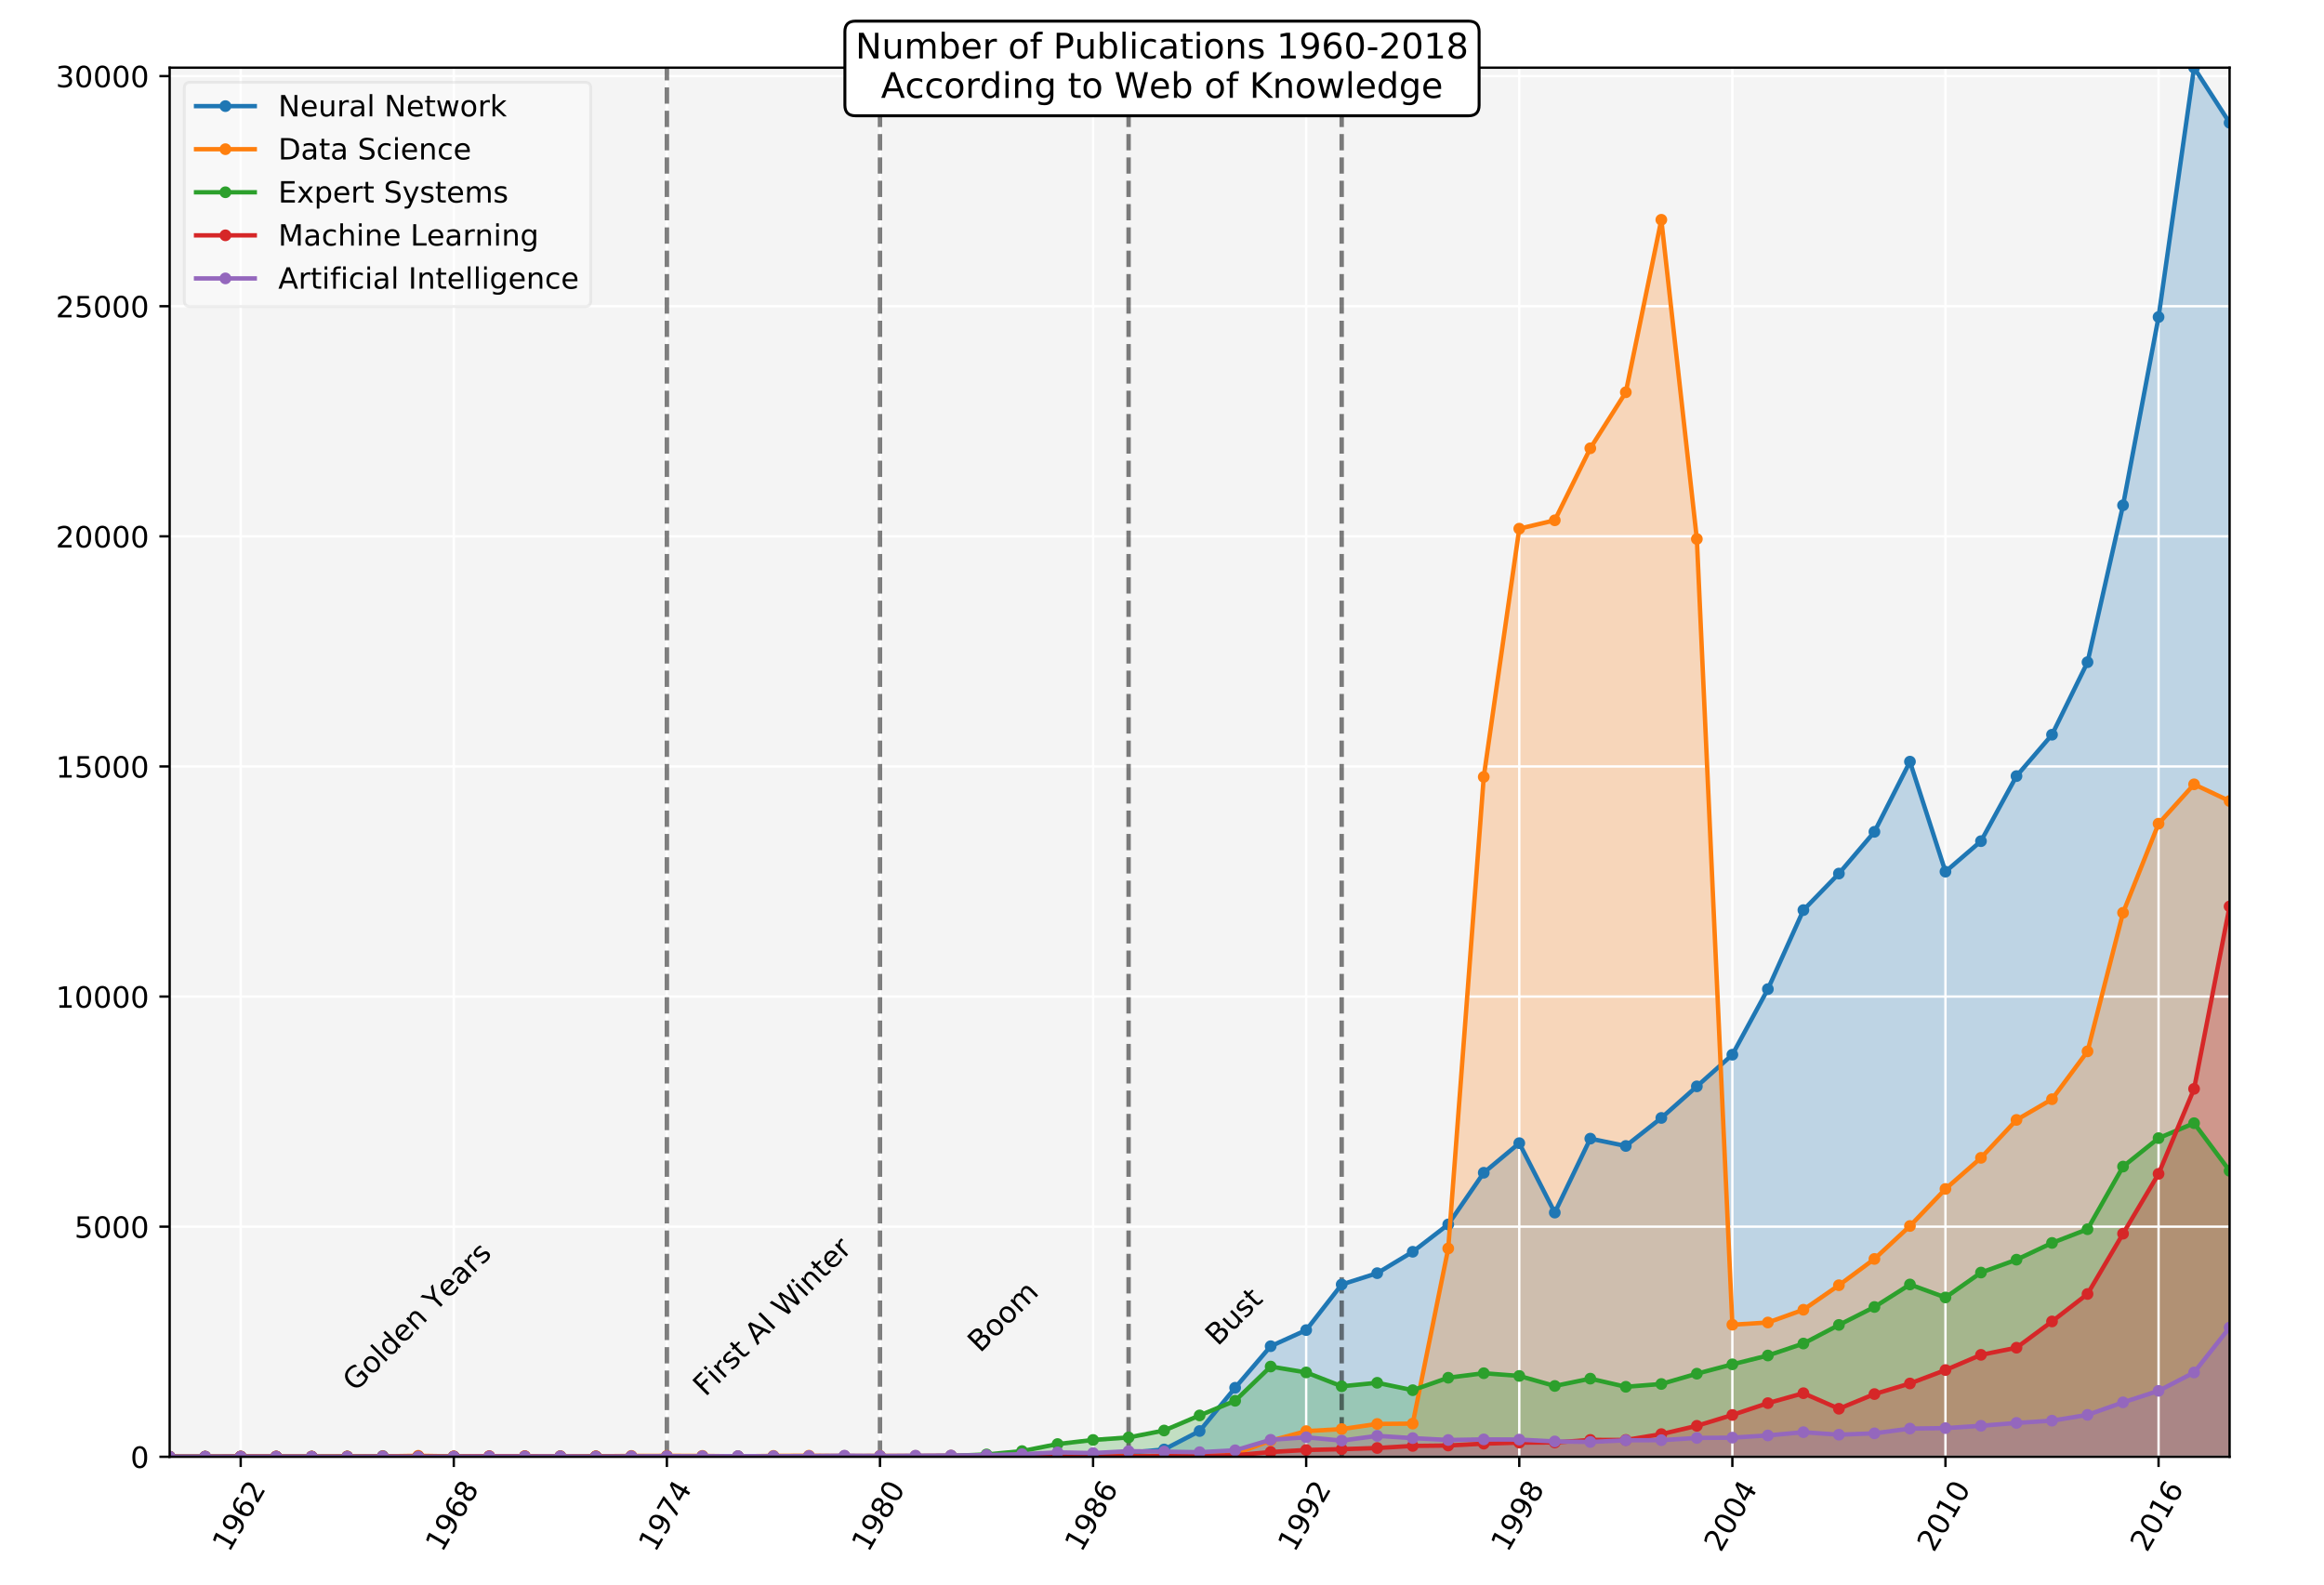 <?xml version="1.0" encoding="utf-8" standalone="no"?>
<!DOCTYPE svg PUBLIC "-//W3C//DTD SVG 1.1//EN"
  "http://www.w3.org/Graphics/SVG/1.1/DTD/svg11.dtd">
<!-- Created with matplotlib (http://matplotlib.org/) -->
<svg height="540pt" version="1.1" viewBox="0 0 792 540" width="792pt" xmlns="http://www.w3.org/2000/svg" xmlns:xlink="http://www.w3.org/1999/xlink">
 <defs>
  <style type="text/css">
*{stroke-linecap:butt;stroke-linejoin:round;}
  </style>
 </defs>
 <g id="figure_1">
  <g id="patch_1">
   <path d="M 0 540 
L 792 540 
L 792 0 
L 0 0 
z
" style="fill:#ffffff;"/>
  </g>
  <g id="axes_1">
   <g id="patch_2">
    <path d="M 57.819 496.438 
L 759.825 496.438 
L 759.825 23.062 
L 57.819 23.062 
z
" style="fill:#f4f4f4;"/>
   </g>
   <g id="PolyCollection_1">
    <path clip-path="url(#p781201a578)" d="M 57.819 496.438 
L 57.819 496.422 
L 69.922 496.422 
L 82.026 496.39 
L 94.129 496.422 
L 106.233 496.438 
L 118.337 496.39 
L 130.44 496.187 
L 142.544 496.39 
L 154.647 496.39 
L 166.751 496.406 
L 178.854 496.406 
L 190.958 496.312 
L 203.061 496.375 
L 215.165 496.312 
L 227.269 496.312 
L 239.372 496.249 
L 251.476 496.296 
L 263.579 496.375 
L 275.683 496.296 
L 287.786 496.249 
L 299.89 496.187 
L 311.993 496.359 
L 324.097 496.281 
L 336.201 496.265 
L 348.304 496.218 
L 360.408 496.155 
L 372.511 495.779 
L 384.615 495.057 
L 396.718 493.96 
L 408.822 487.67 
L 420.925 472.928 
L 433.029 458.766 
L 445.133 453.277 
L 457.236 437.734 
L 469.34 433.876 
L 481.443 426.583 
L 493.547 417.267 
L 505.65 399.655 
L 517.754 389.57 
L 529.857 413.237 
L 541.961 388.033 
L 554.065 390.527 
L 566.168 380.976 
L 578.272 370.217 
L 590.375 359.426 
L 602.479 337.077 
L 614.582 310.149 
L 626.686 297.696 
L 638.789 283.471 
L 650.893 259.554 
L 662.997 297.053 
L 675.1 286.655 
L 687.204 264.479 
L 699.307 250.379 
L 711.411 225.662 
L 723.514 172.197 
L 735.618 108.036 
L 747.721 23.062 
L 759.825 41.836 
L 759.825 496.438 
L 759.825 496.438 
L 747.721 496.438 
L 735.618 496.438 
L 723.514 496.438 
L 711.411 496.438 
L 699.307 496.438 
L 687.204 496.438 
L 675.1 496.438 
L 662.997 496.438 
L 650.893 496.438 
L 638.789 496.438 
L 626.686 496.438 
L 614.582 496.438 
L 602.479 496.438 
L 590.375 496.438 
L 578.272 496.438 
L 566.168 496.438 
L 554.065 496.438 
L 541.961 496.438 
L 529.857 496.438 
L 517.754 496.438 
L 505.65 496.438 
L 493.547 496.438 
L 481.443 496.438 
L 469.34 496.438 
L 457.236 496.438 
L 445.133 496.438 
L 433.029 496.438 
L 420.925 496.438 
L 408.822 496.438 
L 396.718 496.438 
L 384.615 496.438 
L 372.511 496.438 
L 360.408 496.438 
L 348.304 496.438 
L 336.201 496.438 
L 324.097 496.438 
L 311.993 496.438 
L 299.89 496.438 
L 287.786 496.438 
L 275.683 496.438 
L 263.579 496.438 
L 251.476 496.438 
L 239.372 496.438 
L 227.269 496.438 
L 215.165 496.438 
L 203.061 496.438 
L 190.958 496.438 
L 178.854 496.438 
L 166.751 496.438 
L 154.647 496.438 
L 142.544 496.438 
L 130.44 496.438 
L 118.337 496.438 
L 106.233 496.438 
L 94.129 496.438 
L 82.026 496.438 
L 69.922 496.438 
L 57.819 496.438 
z
" style="fill:#1f77b4;fill-opacity:0.25;"/>
   </g>
   <g id="PolyCollection_2">
    <path clip-path="url(#p781201a578)" d="M 57.819 496.438 
L 57.819 496.422 
L 69.922 496.438 
L 82.026 496.422 
L 94.129 496.422 
L 106.233 496.406 
L 118.337 496.343 
L 130.44 496.312 
L 142.544 496.108 
L 154.647 496.312 
L 166.751 496.296 
L 178.854 496.234 
L 190.958 496.234 
L 203.061 496.281 
L 215.165 496.155 
L 227.269 496.124 
L 239.372 496.14 
L 251.476 496.296 
L 263.579 496.14 
L 275.683 496.077 
L 287.786 496.171 
L 299.89 496.14 
L 311.993 496.155 
L 324.097 496.077 
L 336.201 496.14 
L 348.304 496.108 
L 360.408 496.218 
L 372.511 496.077 
L 384.615 496.14 
L 396.718 496.202 
L 408.822 496.03 
L 420.925 495.434 
L 433.029 490.948 
L 445.133 487.702 
L 457.236 487.012 
L 469.34 485.255 
L 481.443 485.145 
L 493.547 425.454 
L 505.65 264.761 
L 517.754 180.164 
L 529.857 177.31 
L 541.961 152.765 
L 554.065 133.678 
L 566.168 74.896 
L 578.272 183.677 
L 590.375 451.442 
L 602.479 450.689 
L 614.582 446.344 
L 626.686 437.985 
L 638.789 429.03 
L 650.893 417.8 
L 662.997 405.175 
L 675.1 394.573 
L 687.204 381.65 
L 699.307 374.592 
L 711.411 358.282 
L 723.514 311.059 
L 735.618 280.695 
L 747.721 267.286 
L 759.825 272.979 
L 759.825 496.438 
L 759.825 496.438 
L 747.721 496.438 
L 735.618 496.438 
L 723.514 496.438 
L 711.411 496.438 
L 699.307 496.438 
L 687.204 496.438 
L 675.1 496.438 
L 662.997 496.438 
L 650.893 496.438 
L 638.789 496.438 
L 626.686 496.438 
L 614.582 496.438 
L 602.479 496.438 
L 590.375 496.438 
L 578.272 496.438 
L 566.168 496.438 
L 554.065 496.438 
L 541.961 496.438 
L 529.857 496.438 
L 517.754 496.438 
L 505.65 496.438 
L 493.547 496.438 
L 481.443 496.438 
L 469.34 496.438 
L 457.236 496.438 
L 445.133 496.438 
L 433.029 496.438 
L 420.925 496.438 
L 408.822 496.438 
L 396.718 496.438 
L 384.615 496.438 
L 372.511 496.438 
L 360.408 496.438 
L 348.304 496.438 
L 336.201 496.438 
L 324.097 496.438 
L 311.993 496.438 
L 299.89 496.438 
L 287.786 496.438 
L 275.683 496.438 
L 263.579 496.438 
L 251.476 496.438 
L 239.372 496.438 
L 227.269 496.438 
L 215.165 496.438 
L 203.061 496.438 
L 190.958 496.438 
L 178.854 496.438 
L 166.751 496.438 
L 154.647 496.438 
L 142.544 496.438 
L 130.44 496.438 
L 118.337 496.438 
L 106.233 496.438 
L 94.129 496.438 
L 82.026 496.438 
L 69.922 496.438 
L 57.819 496.438 
z
" style="fill:#ff7f0e;fill-opacity:0.25;"/>
   </g>
   <g id="PolyCollection_3">
    <path clip-path="url(#p781201a578)" d="M 57.819 496.438 
L 57.819 496.438 
L 69.922 496.438 
L 82.026 496.438 
L 94.129 496.438 
L 106.233 496.438 
L 118.337 496.438 
L 130.44 496.438 
L 142.544 496.438 
L 154.647 496.438 
L 166.751 496.422 
L 178.854 496.39 
L 190.958 496.39 
L 203.061 496.422 
L 215.165 496.422 
L 227.269 496.359 
L 239.372 496.422 
L 251.476 496.39 
L 263.579 496.39 
L 275.683 496.422 
L 287.786 496.422 
L 299.89 496.422 
L 311.993 496.312 
L 324.097 496.155 
L 336.201 495.653 
L 348.304 494.508 
L 360.408 492.109 
L 372.511 490.713 
L 384.615 489.85 
L 396.718 487.498 
L 408.822 482.354 
L 420.925 477.366 
L 433.029 465.698 
L 445.133 467.705 
L 457.236 472.426 
L 469.34 471.234 
L 481.443 473.759 
L 493.547 469.509 
L 505.65 467.972 
L 517.754 468.897 
L 529.857 472.316 
L 541.961 469.823 
L 554.065 472.599 
L 566.168 471.642 
L 578.272 468.129 
L 590.375 464.945 
L 602.479 461.934 
L 614.582 457.856 
L 626.686 451.52 
L 638.789 445.403 
L 650.893 437.734 
L 662.997 442.157 
L 675.1 433.672 
L 687.204 429.281 
L 699.307 423.572 
L 711.411 418.898 
L 723.514 397.553 
L 735.618 387.861 
L 747.721 382.764 
L 759.825 398.996 
L 759.825 496.438 
L 759.825 496.438 
L 747.721 496.438 
L 735.618 496.438 
L 723.514 496.438 
L 711.411 496.438 
L 699.307 496.438 
L 687.204 496.438 
L 675.1 496.438 
L 662.997 496.438 
L 650.893 496.438 
L 638.789 496.438 
L 626.686 496.438 
L 614.582 496.438 
L 602.479 496.438 
L 590.375 496.438 
L 578.272 496.438 
L 566.168 496.438 
L 554.065 496.438 
L 541.961 496.438 
L 529.857 496.438 
L 517.754 496.438 
L 505.65 496.438 
L 493.547 496.438 
L 481.443 496.438 
L 469.34 496.438 
L 457.236 496.438 
L 445.133 496.438 
L 433.029 496.438 
L 420.925 496.438 
L 408.822 496.438 
L 396.718 496.438 
L 384.615 496.438 
L 372.511 496.438 
L 360.408 496.438 
L 348.304 496.438 
L 336.201 496.438 
L 324.097 496.438 
L 311.993 496.438 
L 299.89 496.438 
L 287.786 496.438 
L 275.683 496.438 
L 263.579 496.438 
L 251.476 496.438 
L 239.372 496.438 
L 227.269 496.438 
L 215.165 496.438 
L 203.061 496.438 
L 190.958 496.438 
L 178.854 496.438 
L 166.751 496.438 
L 154.647 496.438 
L 142.544 496.438 
L 130.44 496.438 
L 118.337 496.438 
L 106.233 496.438 
L 94.129 496.438 
L 82.026 496.438 
L 69.922 496.438 
L 57.819 496.438 
z
" style="fill:#2ca02c;fill-opacity:0.25;"/>
   </g>
   <g id="PolyCollection_4">
    <path clip-path="url(#p781201a578)" d="M 57.819 496.438 
L 57.819 496.422 
L 69.922 496.406 
L 82.026 496.359 
L 94.129 496.359 
L 106.233 496.39 
L 118.337 496.406 
L 130.44 496.359 
L 142.544 496.343 
L 154.647 496.375 
L 166.751 496.249 
L 178.854 496.296 
L 190.958 496.328 
L 203.061 496.359 
L 215.165 496.359 
L 227.269 496.343 
L 239.372 496.39 
L 251.476 496.375 
L 263.579 496.406 
L 275.683 496.39 
L 287.786 496.406 
L 299.89 496.406 
L 311.993 496.406 
L 324.097 496.406 
L 336.201 496.422 
L 348.304 496.359 
L 360.408 496.359 
L 372.511 496.296 
L 384.615 496.296 
L 396.718 496.234 
L 408.822 496.108 
L 420.925 495.936 
L 433.029 494.822 
L 445.133 494.132 
L 457.236 493.85 
L 469.34 493.458 
L 481.443 492.752 
L 493.547 492.611 
L 505.65 491.983 
L 517.754 491.623 
L 529.857 491.576 
L 541.961 490.697 
L 554.065 490.713 
L 566.168 488.721 
L 578.272 485.898 
L 590.375 482.197 
L 602.479 478.166 
L 614.582 474.779 
L 626.686 480.08 
L 638.789 475.077 
L 650.893 471.469 
L 662.997 466.89 
L 675.1 461.714 
L 687.204 459.283 
L 699.307 450.328 
L 711.411 440.965 
L 723.514 420.42 
L 735.618 400.031 
L 747.721 371.064 
L 759.825 308.894 
L 759.825 496.438 
L 759.825 496.438 
L 747.721 496.438 
L 735.618 496.438 
L 723.514 496.438 
L 711.411 496.438 
L 699.307 496.438 
L 687.204 496.438 
L 675.1 496.438 
L 662.997 496.438 
L 650.893 496.438 
L 638.789 496.438 
L 626.686 496.438 
L 614.582 496.438 
L 602.479 496.438 
L 590.375 496.438 
L 578.272 496.438 
L 566.168 496.438 
L 554.065 496.438 
L 541.961 496.438 
L 529.857 496.438 
L 517.754 496.438 
L 505.65 496.438 
L 493.547 496.438 
L 481.443 496.438 
L 469.34 496.438 
L 457.236 496.438 
L 445.133 496.438 
L 433.029 496.438 
L 420.925 496.438 
L 408.822 496.438 
L 396.718 496.438 
L 384.615 496.438 
L 372.511 496.438 
L 360.408 496.438 
L 348.304 496.438 
L 336.201 496.438 
L 324.097 496.438 
L 311.993 496.438 
L 299.89 496.438 
L 287.786 496.438 
L 275.683 496.438 
L 263.579 496.438 
L 251.476 496.438 
L 239.372 496.438 
L 227.269 496.438 
L 215.165 496.438 
L 203.061 496.438 
L 190.958 496.438 
L 178.854 496.438 
L 166.751 496.438 
L 154.647 496.438 
L 142.544 496.438 
L 130.44 496.438 
L 118.337 496.438 
L 106.233 496.438 
L 94.129 496.438 
L 82.026 496.438 
L 69.922 496.438 
L 57.819 496.438 
z
" style="fill:#d62728;fill-opacity:0.25;"/>
   </g>
   <g id="PolyCollection_5">
    <path clip-path="url(#p781201a578)" d="M 57.819 496.438 
L 57.819 496.422 
L 69.922 496.406 
L 82.026 496.422 
L 94.129 496.422 
L 106.233 496.422 
L 118.337 496.438 
L 130.44 496.375 
L 142.544 496.438 
L 154.647 496.406 
L 166.751 496.359 
L 178.854 496.359 
L 190.958 496.312 
L 203.061 496.406 
L 215.165 496.296 
L 227.269 496.249 
L 239.372 496.265 
L 251.476 496.218 
L 263.579 496.249 
L 275.683 496.187 
L 287.786 496.061 
L 299.89 496.155 
L 311.993 496.061 
L 324.097 495.998 
L 336.201 495.889 
L 348.304 495.559 
L 360.408 494.948 
L 372.511 495.183 
L 384.615 494.54 
L 396.718 494.681 
L 408.822 494.885 
L 420.925 494.242 
L 433.029 490.666 
L 445.133 489.803 
L 457.236 490.933 
L 469.34 489.317 
L 481.443 490.086 
L 493.547 490.729 
L 505.65 490.525 
L 517.754 490.588 
L 529.857 491.215 
L 541.961 491.403 
L 554.065 490.838 
L 566.168 490.791 
L 578.272 490.023 
L 590.375 489.929 
L 602.479 489.176 
L 614.582 488.063 
L 626.686 488.925 
L 638.789 488.455 
L 650.893 486.839 
L 662.997 486.682 
L 675.1 485.883 
L 687.204 484.91 
L 699.307 484.142 
L 711.411 482.166 
L 723.514 477.9 
L 735.618 473.979 
L 747.721 467.721 
L 759.825 452.414 
L 759.825 496.438 
L 759.825 496.438 
L 747.721 496.438 
L 735.618 496.438 
L 723.514 496.438 
L 711.411 496.438 
L 699.307 496.438 
L 687.204 496.438 
L 675.1 496.438 
L 662.997 496.438 
L 650.893 496.438 
L 638.789 496.438 
L 626.686 496.438 
L 614.582 496.438 
L 602.479 496.438 
L 590.375 496.438 
L 578.272 496.438 
L 566.168 496.438 
L 554.065 496.438 
L 541.961 496.438 
L 529.857 496.438 
L 517.754 496.438 
L 505.65 496.438 
L 493.547 496.438 
L 481.443 496.438 
L 469.34 496.438 
L 457.236 496.438 
L 445.133 496.438 
L 433.029 496.438 
L 420.925 496.438 
L 408.822 496.438 
L 396.718 496.438 
L 384.615 496.438 
L 372.511 496.438 
L 360.408 496.438 
L 348.304 496.438 
L 336.201 496.438 
L 324.097 496.438 
L 311.993 496.438 
L 299.89 496.438 
L 287.786 496.438 
L 275.683 496.438 
L 263.579 496.438 
L 251.476 496.438 
L 239.372 496.438 
L 227.269 496.438 
L 215.165 496.438 
L 203.061 496.438 
L 190.958 496.438 
L 178.854 496.438 
L 166.751 496.438 
L 154.647 496.438 
L 142.544 496.438 
L 130.44 496.438 
L 118.337 496.438 
L 106.233 496.438 
L 94.129 496.438 
L 82.026 496.438 
L 69.922 496.438 
L 57.819 496.438 
z
" style="fill:#9467bd;fill-opacity:0.25;"/>
   </g>
   <g id="matplotlib.axis_1">
    <g id="xtick_1">
     <g id="line2d_1">
      <path clip-path="url(#p781201a578)" d="M 82.026 496.438 
L 82.026 23.062 
" style="fill:none;stroke:#ffffff;stroke-linecap:square;stroke-width:0.8;"/>
     </g>
     <g id="line2d_2">
      <defs>
       <path d="M 0 0 
L 0 3.5 
" id="m6a5703efd5" style="stroke:#000000;stroke-width:0.8;"/>
      </defs>
      <g>
       <use style="stroke:#000000;stroke-width:0.8;" x="82.026" xlink:href="#m6a5703efd5" y="496.438"/>
      </g>
     </g>
     <g id="text_1">
      <!-- 1962 -->
      <defs>
       <path d="M 12.406 8.297 
L 28.516 8.297 
L 28.516 63.922 
L 10.984 60.406 
L 10.984 69.391 
L 28.422 72.906 
L 38.281 72.906 
L 38.281 8.297 
L 54.391 8.297 
L 54.391 0 
L 12.406 0 
z
" id="DejaVuSans-31"/>
       <path d="M 10.984 1.516 
L 10.984 10.5 
Q 14.703 8.734 18.5 7.812 
Q 22.312 6.891 25.984 6.891 
Q 35.75 6.891 40.891 13.453 
Q 46.047 20.016 46.781 33.406 
Q 43.953 29.203 39.594 26.953 
Q 35.25 24.703 29.984 24.703 
Q 19.047 24.703 12.672 31.312 
Q 6.297 37.938 6.297 49.422 
Q 6.297 60.641 12.938 67.422 
Q 19.578 74.219 30.609 74.219 
Q 43.266 74.219 49.922 64.516 
Q 56.594 54.828 56.594 36.375 
Q 56.594 19.141 48.406 8.859 
Q 40.234 -1.422 26.422 -1.422 
Q 22.703 -1.422 18.891 -0.688 
Q 15.094 0.047 10.984 1.516 
z
M 30.609 32.422 
Q 37.25 32.422 41.125 36.953 
Q 45.016 41.5 45.016 49.422 
Q 45.016 57.281 41.125 61.844 
Q 37.25 66.406 30.609 66.406 
Q 23.969 66.406 20.094 61.844 
Q 16.219 57.281 16.219 49.422 
Q 16.219 41.5 20.094 36.953 
Q 23.969 32.422 30.609 32.422 
z
" id="DejaVuSans-39"/>
       <path d="M 33.016 40.375 
Q 26.375 40.375 22.484 35.828 
Q 18.609 31.297 18.609 23.391 
Q 18.609 15.531 22.484 10.953 
Q 26.375 6.391 33.016 6.391 
Q 39.656 6.391 43.531 10.953 
Q 47.406 15.531 47.406 23.391 
Q 47.406 31.297 43.531 35.828 
Q 39.656 40.375 33.016 40.375 
z
M 52.594 71.297 
L 52.594 62.312 
Q 48.875 64.062 45.094 64.984 
Q 41.312 65.922 37.594 65.922 
Q 27.828 65.922 22.672 59.328 
Q 17.531 52.734 16.797 39.406 
Q 19.672 43.656 24.016 45.922 
Q 28.375 48.188 33.594 48.188 
Q 44.578 48.188 50.953 41.516 
Q 57.328 34.859 57.328 23.391 
Q 57.328 12.156 50.688 5.359 
Q 44.047 -1.422 33.016 -1.422 
Q 20.359 -1.422 13.672 8.266 
Q 6.984 17.969 6.984 36.375 
Q 6.984 53.656 15.188 63.938 
Q 23.391 74.219 37.203 74.219 
Q 40.922 74.219 44.703 73.484 
Q 48.484 72.75 52.594 71.297 
z
" id="DejaVuSans-36"/>
       <path d="M 19.188 8.297 
L 53.609 8.297 
L 53.609 0 
L 7.328 0 
L 7.328 8.297 
Q 12.938 14.109 22.625 23.891 
Q 32.328 33.688 34.812 36.531 
Q 39.547 41.844 41.422 45.531 
Q 43.312 49.219 43.312 52.781 
Q 43.312 58.594 39.234 62.25 
Q 35.156 65.922 28.609 65.922 
Q 23.969 65.922 18.812 64.312 
Q 13.672 62.703 7.812 59.422 
L 7.812 69.391 
Q 13.766 71.781 18.938 73 
Q 24.125 74.219 28.422 74.219 
Q 39.75 74.219 46.484 68.547 
Q 53.219 62.891 53.219 53.422 
Q 53.219 48.922 51.531 44.891 
Q 49.859 40.875 45.406 35.406 
Q 44.188 33.984 37.641 27.219 
Q 31.109 20.453 19.188 8.297 
z
" id="DejaVuSans-32"/>
      </defs>
      <g transform="translate(78.053 529.277)rotate(-60)scale(0.1 -0.1)">
       <use xlink:href="#DejaVuSans-31"/>
       <use x="63.623" xlink:href="#DejaVuSans-39"/>
       <use x="127.246" xlink:href="#DejaVuSans-36"/>
       <use x="190.869" xlink:href="#DejaVuSans-32"/>
      </g>
     </g>
    </g>
    <g id="xtick_2">
     <g id="line2d_3">
      <path clip-path="url(#p781201a578)" d="M 154.647 496.438 
L 154.647 23.062 
" style="fill:none;stroke:#ffffff;stroke-linecap:square;stroke-width:0.8;"/>
     </g>
     <g id="line2d_4">
      <g>
       <use style="stroke:#000000;stroke-width:0.8;" x="154.647" xlink:href="#m6a5703efd5" y="496.438"/>
      </g>
     </g>
     <g id="text_2">
      <!-- 1968 -->
      <defs>
       <path d="M 31.781 34.625 
Q 24.75 34.625 20.719 30.859 
Q 16.703 27.094 16.703 20.516 
Q 16.703 13.922 20.719 10.156 
Q 24.75 6.391 31.781 6.391 
Q 38.812 6.391 42.859 10.172 
Q 46.922 13.969 46.922 20.516 
Q 46.922 27.094 42.891 30.859 
Q 38.875 34.625 31.781 34.625 
z
M 21.922 38.812 
Q 15.578 40.375 12.031 44.719 
Q 8.5 49.078 8.5 55.328 
Q 8.5 64.062 14.719 69.141 
Q 20.953 74.219 31.781 74.219 
Q 42.672 74.219 48.875 69.141 
Q 55.078 64.062 55.078 55.328 
Q 55.078 49.078 51.531 44.719 
Q 48 40.375 41.703 38.812 
Q 48.828 37.156 52.797 32.312 
Q 56.781 27.484 56.781 20.516 
Q 56.781 9.906 50.312 4.234 
Q 43.844 -1.422 31.781 -1.422 
Q 19.734 -1.422 13.25 4.234 
Q 6.781 9.906 6.781 20.516 
Q 6.781 27.484 10.781 32.312 
Q 14.797 37.156 21.922 38.812 
z
M 18.312 54.391 
Q 18.312 48.734 21.844 45.562 
Q 25.391 42.391 31.781 42.391 
Q 38.141 42.391 41.719 45.562 
Q 45.312 48.734 45.312 54.391 
Q 45.312 60.062 41.719 63.234 
Q 38.141 66.406 31.781 66.406 
Q 25.391 66.406 21.844 63.234 
Q 18.312 60.062 18.312 54.391 
z
" id="DejaVuSans-38"/>
      </defs>
      <g transform="translate(150.674 529.277)rotate(-60)scale(0.1 -0.1)">
       <use xlink:href="#DejaVuSans-31"/>
       <use x="63.623" xlink:href="#DejaVuSans-39"/>
       <use x="127.246" xlink:href="#DejaVuSans-36"/>
       <use x="190.869" xlink:href="#DejaVuSans-38"/>
      </g>
     </g>
    </g>
    <g id="xtick_3">
     <g id="line2d_5">
      <path clip-path="url(#p781201a578)" d="M 227.269 496.438 
L 227.269 23.062 
" style="fill:none;stroke:#ffffff;stroke-linecap:square;stroke-width:0.8;"/>
     </g>
     <g id="line2d_6">
      <g>
       <use style="stroke:#000000;stroke-width:0.8;" x="227.269" xlink:href="#m6a5703efd5" y="496.438"/>
      </g>
     </g>
     <g id="text_3">
      <!-- 1974 -->
      <defs>
       <path d="M 8.203 72.906 
L 55.078 72.906 
L 55.078 68.703 
L 28.609 0 
L 18.312 0 
L 43.219 64.594 
L 8.203 64.594 
z
" id="DejaVuSans-37"/>
       <path d="M 37.797 64.312 
L 12.891 25.391 
L 37.797 25.391 
z
M 35.203 72.906 
L 47.609 72.906 
L 47.609 25.391 
L 58.016 25.391 
L 58.016 17.188 
L 47.609 17.188 
L 47.609 0 
L 37.797 0 
L 37.797 17.188 
L 4.891 17.188 
L 4.891 26.703 
z
" id="DejaVuSans-34"/>
      </defs>
      <g transform="translate(223.296 529.277)rotate(-60)scale(0.1 -0.1)">
       <use xlink:href="#DejaVuSans-31"/>
       <use x="63.623" xlink:href="#DejaVuSans-39"/>
       <use x="127.246" xlink:href="#DejaVuSans-37"/>
       <use x="190.869" xlink:href="#DejaVuSans-34"/>
      </g>
     </g>
    </g>
    <g id="xtick_4">
     <g id="line2d_7">
      <path clip-path="url(#p781201a578)" d="M 299.89 496.438 
L 299.89 23.062 
" style="fill:none;stroke:#ffffff;stroke-linecap:square;stroke-width:0.8;"/>
     </g>
     <g id="line2d_8">
      <g>
       <use style="stroke:#000000;stroke-width:0.8;" x="299.89" xlink:href="#m6a5703efd5" y="496.438"/>
      </g>
     </g>
     <g id="text_4">
      <!-- 1980 -->
      <defs>
       <path d="M 31.781 66.406 
Q 24.172 66.406 20.328 58.906 
Q 16.5 51.422 16.5 36.375 
Q 16.5 21.391 20.328 13.891 
Q 24.172 6.391 31.781 6.391 
Q 39.453 6.391 43.281 13.891 
Q 47.125 21.391 47.125 36.375 
Q 47.125 51.422 43.281 58.906 
Q 39.453 66.406 31.781 66.406 
z
M 31.781 74.219 
Q 44.047 74.219 50.516 64.516 
Q 56.984 54.828 56.984 36.375 
Q 56.984 17.969 50.516 8.266 
Q 44.047 -1.422 31.781 -1.422 
Q 19.531 -1.422 13.062 8.266 
Q 6.594 17.969 6.594 36.375 
Q 6.594 54.828 13.062 64.516 
Q 19.531 74.219 31.781 74.219 
z
" id="DejaVuSans-30"/>
      </defs>
      <g transform="translate(295.917 529.277)rotate(-60)scale(0.1 -0.1)">
       <use xlink:href="#DejaVuSans-31"/>
       <use x="63.623" xlink:href="#DejaVuSans-39"/>
       <use x="127.246" xlink:href="#DejaVuSans-38"/>
       <use x="190.869" xlink:href="#DejaVuSans-30"/>
      </g>
     </g>
    </g>
    <g id="xtick_5">
     <g id="line2d_9">
      <path clip-path="url(#p781201a578)" d="M 372.511 496.438 
L 372.511 23.062 
" style="fill:none;stroke:#ffffff;stroke-linecap:square;stroke-width:0.8;"/>
     </g>
     <g id="line2d_10">
      <g>
       <use style="stroke:#000000;stroke-width:0.8;" x="372.511" xlink:href="#m6a5703efd5" y="496.438"/>
      </g>
     </g>
     <g id="text_5">
      <!-- 1986 -->
      <g transform="translate(368.538 529.277)rotate(-60)scale(0.1 -0.1)">
       <use xlink:href="#DejaVuSans-31"/>
       <use x="63.623" xlink:href="#DejaVuSans-39"/>
       <use x="127.246" xlink:href="#DejaVuSans-38"/>
       <use x="190.869" xlink:href="#DejaVuSans-36"/>
      </g>
     </g>
    </g>
    <g id="xtick_6">
     <g id="line2d_11">
      <path clip-path="url(#p781201a578)" d="M 445.133 496.438 
L 445.133 23.062 
" style="fill:none;stroke:#ffffff;stroke-linecap:square;stroke-width:0.8;"/>
     </g>
     <g id="line2d_12">
      <g>
       <use style="stroke:#000000;stroke-width:0.8;" x="445.133" xlink:href="#m6a5703efd5" y="496.438"/>
      </g>
     </g>
     <g id="text_6">
      <!-- 1992 -->
      <g transform="translate(441.16 529.277)rotate(-60)scale(0.1 -0.1)">
       <use xlink:href="#DejaVuSans-31"/>
       <use x="63.623" xlink:href="#DejaVuSans-39"/>
       <use x="127.246" xlink:href="#DejaVuSans-39"/>
       <use x="190.869" xlink:href="#DejaVuSans-32"/>
      </g>
     </g>
    </g>
    <g id="xtick_7">
     <g id="line2d_13">
      <path clip-path="url(#p781201a578)" d="M 517.754 496.438 
L 517.754 23.062 
" style="fill:none;stroke:#ffffff;stroke-linecap:square;stroke-width:0.8;"/>
     </g>
     <g id="line2d_14">
      <g>
       <use style="stroke:#000000;stroke-width:0.8;" x="517.754" xlink:href="#m6a5703efd5" y="496.438"/>
      </g>
     </g>
     <g id="text_7">
      <!-- 1998 -->
      <g transform="translate(513.781 529.277)rotate(-60)scale(0.1 -0.1)">
       <use xlink:href="#DejaVuSans-31"/>
       <use x="63.623" xlink:href="#DejaVuSans-39"/>
       <use x="127.246" xlink:href="#DejaVuSans-39"/>
       <use x="190.869" xlink:href="#DejaVuSans-38"/>
      </g>
     </g>
    </g>
    <g id="xtick_8">
     <g id="line2d_15">
      <path clip-path="url(#p781201a578)" d="M 590.375 496.438 
L 590.375 23.062 
" style="fill:none;stroke:#ffffff;stroke-linecap:square;stroke-width:0.8;"/>
     </g>
     <g id="line2d_16">
      <g>
       <use style="stroke:#000000;stroke-width:0.8;" x="590.375" xlink:href="#m6a5703efd5" y="496.438"/>
      </g>
     </g>
     <g id="text_8">
      <!-- 2004 -->
      <g transform="translate(586.402 529.277)rotate(-60)scale(0.1 -0.1)">
       <use xlink:href="#DejaVuSans-32"/>
       <use x="63.623" xlink:href="#DejaVuSans-30"/>
       <use x="127.246" xlink:href="#DejaVuSans-30"/>
       <use x="190.869" xlink:href="#DejaVuSans-34"/>
      </g>
     </g>
    </g>
    <g id="xtick_9">
     <g id="line2d_17">
      <path clip-path="url(#p781201a578)" d="M 662.997 496.438 
L 662.997 23.062 
" style="fill:none;stroke:#ffffff;stroke-linecap:square;stroke-width:0.8;"/>
     </g>
     <g id="line2d_18">
      <g>
       <use style="stroke:#000000;stroke-width:0.8;" x="662.997" xlink:href="#m6a5703efd5" y="496.438"/>
      </g>
     </g>
     <g id="text_9">
      <!-- 2010 -->
      <g transform="translate(659.024 529.277)rotate(-60)scale(0.1 -0.1)">
       <use xlink:href="#DejaVuSans-32"/>
       <use x="63.623" xlink:href="#DejaVuSans-30"/>
       <use x="127.246" xlink:href="#DejaVuSans-31"/>
       <use x="190.869" xlink:href="#DejaVuSans-30"/>
      </g>
     </g>
    </g>
    <g id="xtick_10">
     <g id="line2d_19">
      <path clip-path="url(#p781201a578)" d="M 735.618 496.438 
L 735.618 23.062 
" style="fill:none;stroke:#ffffff;stroke-linecap:square;stroke-width:0.8;"/>
     </g>
     <g id="line2d_20">
      <g>
       <use style="stroke:#000000;stroke-width:0.8;" x="735.618" xlink:href="#m6a5703efd5" y="496.438"/>
      </g>
     </g>
     <g id="text_10">
      <!-- 2016 -->
      <g transform="translate(731.645 529.277)rotate(-60)scale(0.1 -0.1)">
       <use xlink:href="#DejaVuSans-32"/>
       <use x="63.623" xlink:href="#DejaVuSans-30"/>
       <use x="127.246" xlink:href="#DejaVuSans-31"/>
       <use x="190.869" xlink:href="#DejaVuSans-36"/>
      </g>
     </g>
    </g>
   </g>
   <g id="matplotlib.axis_2">
    <g id="ytick_1">
     <g id="line2d_21">
      <path clip-path="url(#p781201a578)" d="M 57.819 496.438 
L 759.825 496.438 
" style="fill:none;stroke:#ffffff;stroke-linecap:square;stroke-width:0.8;"/>
     </g>
     <g id="line2d_22">
      <defs>
       <path d="M 0 0 
L -3.5 0 
" id="m7cdea84758" style="stroke:#000000;stroke-width:0.8;"/>
      </defs>
      <g>
       <use style="stroke:#000000;stroke-width:0.8;" x="57.819" xlink:href="#m7cdea84758" y="496.438"/>
      </g>
     </g>
     <g id="text_11">
      <!-- 0 -->
      <g transform="translate(44.456 500.237)scale(0.1 -0.1)">
       <use xlink:href="#DejaVuSans-30"/>
      </g>
     </g>
    </g>
    <g id="ytick_2">
     <g id="line2d_23">
      <path clip-path="url(#p781201a578)" d="M 57.819 418.02 
L 759.825 418.02 
" style="fill:none;stroke:#ffffff;stroke-linecap:square;stroke-width:0.8;"/>
     </g>
     <g id="line2d_24">
      <g>
       <use style="stroke:#000000;stroke-width:0.8;" x="57.819" xlink:href="#m7cdea84758" y="418.02"/>
      </g>
     </g>
     <g id="text_12">
      <!-- 5000 -->
      <defs>
       <path d="M 10.797 72.906 
L 49.516 72.906 
L 49.516 64.594 
L 19.828 64.594 
L 19.828 46.734 
Q 21.969 47.469 24.109 47.828 
Q 26.266 48.188 28.422 48.188 
Q 40.625 48.188 47.75 41.5 
Q 54.891 34.812 54.891 23.391 
Q 54.891 11.625 47.562 5.094 
Q 40.234 -1.422 26.906 -1.422 
Q 22.312 -1.422 17.547 -0.641 
Q 12.797 0.141 7.719 1.703 
L 7.719 11.625 
Q 12.109 9.234 16.797 8.062 
Q 21.484 6.891 26.703 6.891 
Q 35.156 6.891 40.078 11.328 
Q 45.016 15.766 45.016 23.391 
Q 45.016 31 40.078 35.438 
Q 35.156 39.891 26.703 39.891 
Q 22.75 39.891 18.812 39.016 
Q 14.891 38.141 10.797 36.281 
z
" id="DejaVuSans-35"/>
      </defs>
      <g transform="translate(25.369 421.819)scale(0.1 -0.1)">
       <use xlink:href="#DejaVuSans-35"/>
       <use x="63.623" xlink:href="#DejaVuSans-30"/>
       <use x="127.246" xlink:href="#DejaVuSans-30"/>
       <use x="190.869" xlink:href="#DejaVuSans-30"/>
      </g>
     </g>
    </g>
    <g id="ytick_3">
     <g id="line2d_25">
      <path clip-path="url(#p781201a578)" d="M 57.819 339.603 
L 759.825 339.603 
" style="fill:none;stroke:#ffffff;stroke-linecap:square;stroke-width:0.8;"/>
     </g>
     <g id="line2d_26">
      <g>
       <use style="stroke:#000000;stroke-width:0.8;" x="57.819" xlink:href="#m7cdea84758" y="339.603"/>
      </g>
     </g>
     <g id="text_13">
      <!-- 10000 -->
      <g transform="translate(19.006 343.402)scale(0.1 -0.1)">
       <use xlink:href="#DejaVuSans-31"/>
       <use x="63.623" xlink:href="#DejaVuSans-30"/>
       <use x="127.246" xlink:href="#DejaVuSans-30"/>
       <use x="190.869" xlink:href="#DejaVuSans-30"/>
       <use x="254.492" xlink:href="#DejaVuSans-30"/>
      </g>
     </g>
    </g>
    <g id="ytick_4">
     <g id="line2d_27">
      <path clip-path="url(#p781201a578)" d="M 57.819 261.185 
L 759.825 261.185 
" style="fill:none;stroke:#ffffff;stroke-linecap:square;stroke-width:0.8;"/>
     </g>
     <g id="line2d_28">
      <g>
       <use style="stroke:#000000;stroke-width:0.8;" x="57.819" xlink:href="#m7cdea84758" y="261.185"/>
      </g>
     </g>
     <g id="text_14">
      <!-- 15000 -->
      <g transform="translate(19.006 264.984)scale(0.1 -0.1)">
       <use xlink:href="#DejaVuSans-31"/>
       <use x="63.623" xlink:href="#DejaVuSans-35"/>
       <use x="127.246" xlink:href="#DejaVuSans-30"/>
       <use x="190.869" xlink:href="#DejaVuSans-30"/>
       <use x="254.492" xlink:href="#DejaVuSans-30"/>
      </g>
     </g>
    </g>
    <g id="ytick_5">
     <g id="line2d_29">
      <path clip-path="url(#p781201a578)" d="M 57.819 182.768 
L 759.825 182.768 
" style="fill:none;stroke:#ffffff;stroke-linecap:square;stroke-width:0.8;"/>
     </g>
     <g id="line2d_30">
      <g>
       <use style="stroke:#000000;stroke-width:0.8;" x="57.819" xlink:href="#m7cdea84758" y="182.768"/>
      </g>
     </g>
     <g id="text_15">
      <!-- 20000 -->
      <g transform="translate(19.006 186.567)scale(0.1 -0.1)">
       <use xlink:href="#DejaVuSans-32"/>
       <use x="63.623" xlink:href="#DejaVuSans-30"/>
       <use x="127.246" xlink:href="#DejaVuSans-30"/>
       <use x="190.869" xlink:href="#DejaVuSans-30"/>
       <use x="254.492" xlink:href="#DejaVuSans-30"/>
      </g>
     </g>
    </g>
    <g id="ytick_6">
     <g id="line2d_31">
      <path clip-path="url(#p781201a578)" d="M 57.819 104.35 
L 759.825 104.35 
" style="fill:none;stroke:#ffffff;stroke-linecap:square;stroke-width:0.8;"/>
     </g>
     <g id="line2d_32">
      <g>
       <use style="stroke:#000000;stroke-width:0.8;" x="57.819" xlink:href="#m7cdea84758" y="104.35"/>
      </g>
     </g>
     <g id="text_16">
      <!-- 25000 -->
      <g transform="translate(19.006 108.149)scale(0.1 -0.1)">
       <use xlink:href="#DejaVuSans-32"/>
       <use x="63.623" xlink:href="#DejaVuSans-35"/>
       <use x="127.246" xlink:href="#DejaVuSans-30"/>
       <use x="190.869" xlink:href="#DejaVuSans-30"/>
       <use x="254.492" xlink:href="#DejaVuSans-30"/>
      </g>
     </g>
    </g>
    <g id="ytick_7">
     <g id="line2d_33">
      <path clip-path="url(#p781201a578)" d="M 57.819 25.933 
L 759.825 25.933 
" style="fill:none;stroke:#ffffff;stroke-linecap:square;stroke-width:0.8;"/>
     </g>
     <g id="line2d_34">
      <g>
       <use style="stroke:#000000;stroke-width:0.8;" x="57.819" xlink:href="#m7cdea84758" y="25.933"/>
      </g>
     </g>
     <g id="text_17">
      <!-- 30000 -->
      <defs>
       <path d="M 40.578 39.312 
Q 47.656 37.797 51.625 33 
Q 55.609 28.219 55.609 21.188 
Q 55.609 10.406 48.188 4.484 
Q 40.766 -1.422 27.094 -1.422 
Q 22.516 -1.422 17.656 -0.516 
Q 12.797 0.391 7.625 2.203 
L 7.625 11.719 
Q 11.719 9.328 16.594 8.109 
Q 21.484 6.891 26.812 6.891 
Q 36.078 6.891 40.938 10.547 
Q 45.797 14.203 45.797 21.188 
Q 45.797 27.641 41.281 31.266 
Q 36.766 34.906 28.719 34.906 
L 20.219 34.906 
L 20.219 43.016 
L 29.109 43.016 
Q 36.375 43.016 40.234 45.922 
Q 44.094 48.828 44.094 54.297 
Q 44.094 59.906 40.109 62.906 
Q 36.141 65.922 28.719 65.922 
Q 24.656 65.922 20.016 65.031 
Q 15.375 64.156 9.812 62.312 
L 9.812 71.094 
Q 15.438 72.656 20.344 73.438 
Q 25.25 74.219 29.594 74.219 
Q 40.828 74.219 47.359 69.109 
Q 53.906 64.016 53.906 55.328 
Q 53.906 49.266 50.438 45.094 
Q 46.969 40.922 40.578 39.312 
z
" id="DejaVuSans-33"/>
      </defs>
      <g transform="translate(19.006 29.732)scale(0.1 -0.1)">
       <use xlink:href="#DejaVuSans-33"/>
       <use x="63.623" xlink:href="#DejaVuSans-30"/>
       <use x="127.246" xlink:href="#DejaVuSans-30"/>
       <use x="190.869" xlink:href="#DejaVuSans-30"/>
       <use x="254.492" xlink:href="#DejaVuSans-30"/>
      </g>
     </g>
    </g>
   </g>
   <g id="line2d_35">
    <path clip-path="url(#p781201a578)" d="M 227.269 496.438 
L 227.269 23.062 
" style="fill:none;opacity:0.5;stroke:#000000;stroke-dasharray:5.55,2.4;stroke-dashoffset:0;stroke-width:1.5;"/>
   </g>
   <g id="line2d_36">
    <path clip-path="url(#p781201a578)" d="M 299.89 496.438 
L 299.89 23.062 
" style="fill:none;opacity:0.5;stroke:#000000;stroke-dasharray:5.55,2.4;stroke-dashoffset:0;stroke-width:1.5;"/>
   </g>
   <g id="line2d_37">
    <path clip-path="url(#p781201a578)" d="M 384.615 496.438 
L 384.615 23.062 
" style="fill:none;opacity:0.5;stroke:#000000;stroke-dasharray:5.55,2.4;stroke-dashoffset:0;stroke-width:1.5;"/>
   </g>
   <g id="line2d_38">
    <path clip-path="url(#p781201a578)" d="M 457.236 496.438 
L 457.236 23.062 
" style="fill:none;opacity:0.5;stroke:#000000;stroke-dasharray:5.55,2.4;stroke-dashoffset:0;stroke-width:1.5;"/>
   </g>
   <g id="line2d_39">
    <path clip-path="url(#p781201a578)" d="M 57.819 496.422 
L 69.922 496.422 
L 82.026 496.39 
L 94.129 496.422 
L 106.233 496.438 
L 118.337 496.39 
L 130.44 496.187 
L 142.544 496.39 
L 154.647 496.39 
L 166.751 496.406 
L 178.854 496.406 
L 190.958 496.312 
L 203.061 496.375 
L 215.165 496.312 
L 227.269 496.312 
L 239.372 496.249 
L 251.476 496.296 
L 263.579 496.375 
L 275.683 496.296 
L 287.786 496.249 
L 299.89 496.187 
L 311.993 496.359 
L 324.097 496.281 
L 336.201 496.265 
L 348.304 496.218 
L 360.408 496.155 
L 372.511 495.779 
L 384.615 495.057 
L 396.718 493.96 
L 408.822 487.67 
L 420.925 472.928 
L 433.029 458.766 
L 445.133 453.277 
L 457.236 437.734 
L 469.34 433.876 
L 481.443 426.583 
L 493.547 417.267 
L 505.65 399.655 
L 517.754 389.57 
L 529.857 413.237 
L 541.961 388.033 
L 554.065 390.527 
L 566.168 380.976 
L 578.272 370.217 
L 590.375 359.426 
L 602.479 337.077 
L 614.582 310.149 
L 626.686 297.696 
L 638.789 283.471 
L 650.893 259.554 
L 662.997 297.053 
L 675.1 286.655 
L 687.204 264.479 
L 699.307 250.379 
L 711.411 225.662 
L 723.514 172.197 
L 735.618 108.036 
L 747.721 23.062 
L 759.825 41.836 
" style="fill:none;stroke:#1f77b4;stroke-linecap:square;stroke-width:1.5;"/>
    <defs>
     <path d="M 0 1.5 
C 0.398 1.5 0.779 1.342 1.061 1.061 
C 1.342 0.779 1.5 0.398 1.5 0 
C 1.5 -0.398 1.342 -0.779 1.061 -1.061 
C 0.779 -1.342 0.398 -1.5 0 -1.5 
C -0.398 -1.5 -0.779 -1.342 -1.061 -1.061 
C -1.342 -0.779 -1.5 -0.398 -1.5 0 
C -1.5 0.398 -1.342 0.779 -1.061 1.061 
C -0.779 1.342 -0.398 1.5 0 1.5 
z
" id="mc73eee96e9" style="stroke:#1f77b4;"/>
    </defs>
    <g clip-path="url(#p781201a578)">
     <use style="fill:#1f77b4;stroke:#1f77b4;" x="57.819" xlink:href="#mc73eee96e9" y="496.422"/>
     <use style="fill:#1f77b4;stroke:#1f77b4;" x="69.922" xlink:href="#mc73eee96e9" y="496.422"/>
     <use style="fill:#1f77b4;stroke:#1f77b4;" x="82.026" xlink:href="#mc73eee96e9" y="496.39"/>
     <use style="fill:#1f77b4;stroke:#1f77b4;" x="94.129" xlink:href="#mc73eee96e9" y="496.422"/>
     <use style="fill:#1f77b4;stroke:#1f77b4;" x="106.233" xlink:href="#mc73eee96e9" y="496.438"/>
     <use style="fill:#1f77b4;stroke:#1f77b4;" x="118.337" xlink:href="#mc73eee96e9" y="496.39"/>
     <use style="fill:#1f77b4;stroke:#1f77b4;" x="130.44" xlink:href="#mc73eee96e9" y="496.187"/>
     <use style="fill:#1f77b4;stroke:#1f77b4;" x="142.544" xlink:href="#mc73eee96e9" y="496.39"/>
     <use style="fill:#1f77b4;stroke:#1f77b4;" x="154.647" xlink:href="#mc73eee96e9" y="496.39"/>
     <use style="fill:#1f77b4;stroke:#1f77b4;" x="166.751" xlink:href="#mc73eee96e9" y="496.406"/>
     <use style="fill:#1f77b4;stroke:#1f77b4;" x="178.854" xlink:href="#mc73eee96e9" y="496.406"/>
     <use style="fill:#1f77b4;stroke:#1f77b4;" x="190.958" xlink:href="#mc73eee96e9" y="496.312"/>
     <use style="fill:#1f77b4;stroke:#1f77b4;" x="203.061" xlink:href="#mc73eee96e9" y="496.375"/>
     <use style="fill:#1f77b4;stroke:#1f77b4;" x="215.165" xlink:href="#mc73eee96e9" y="496.312"/>
     <use style="fill:#1f77b4;stroke:#1f77b4;" x="227.269" xlink:href="#mc73eee96e9" y="496.312"/>
     <use style="fill:#1f77b4;stroke:#1f77b4;" x="239.372" xlink:href="#mc73eee96e9" y="496.249"/>
     <use style="fill:#1f77b4;stroke:#1f77b4;" x="251.476" xlink:href="#mc73eee96e9" y="496.296"/>
     <use style="fill:#1f77b4;stroke:#1f77b4;" x="263.579" xlink:href="#mc73eee96e9" y="496.375"/>
     <use style="fill:#1f77b4;stroke:#1f77b4;" x="275.683" xlink:href="#mc73eee96e9" y="496.296"/>
     <use style="fill:#1f77b4;stroke:#1f77b4;" x="287.786" xlink:href="#mc73eee96e9" y="496.249"/>
     <use style="fill:#1f77b4;stroke:#1f77b4;" x="299.89" xlink:href="#mc73eee96e9" y="496.187"/>
     <use style="fill:#1f77b4;stroke:#1f77b4;" x="311.993" xlink:href="#mc73eee96e9" y="496.359"/>
     <use style="fill:#1f77b4;stroke:#1f77b4;" x="324.097" xlink:href="#mc73eee96e9" y="496.281"/>
     <use style="fill:#1f77b4;stroke:#1f77b4;" x="336.201" xlink:href="#mc73eee96e9" y="496.265"/>
     <use style="fill:#1f77b4;stroke:#1f77b4;" x="348.304" xlink:href="#mc73eee96e9" y="496.218"/>
     <use style="fill:#1f77b4;stroke:#1f77b4;" x="360.408" xlink:href="#mc73eee96e9" y="496.155"/>
     <use style="fill:#1f77b4;stroke:#1f77b4;" x="372.511" xlink:href="#mc73eee96e9" y="495.779"/>
     <use style="fill:#1f77b4;stroke:#1f77b4;" x="384.615" xlink:href="#mc73eee96e9" y="495.057"/>
     <use style="fill:#1f77b4;stroke:#1f77b4;" x="396.718" xlink:href="#mc73eee96e9" y="493.96"/>
     <use style="fill:#1f77b4;stroke:#1f77b4;" x="408.822" xlink:href="#mc73eee96e9" y="487.67"/>
     <use style="fill:#1f77b4;stroke:#1f77b4;" x="420.925" xlink:href="#mc73eee96e9" y="472.928"/>
     <use style="fill:#1f77b4;stroke:#1f77b4;" x="433.029" xlink:href="#mc73eee96e9" y="458.766"/>
     <use style="fill:#1f77b4;stroke:#1f77b4;" x="445.133" xlink:href="#mc73eee96e9" y="453.277"/>
     <use style="fill:#1f77b4;stroke:#1f77b4;" x="457.236" xlink:href="#mc73eee96e9" y="437.734"/>
     <use style="fill:#1f77b4;stroke:#1f77b4;" x="469.34" xlink:href="#mc73eee96e9" y="433.876"/>
     <use style="fill:#1f77b4;stroke:#1f77b4;" x="481.443" xlink:href="#mc73eee96e9" y="426.583"/>
     <use style="fill:#1f77b4;stroke:#1f77b4;" x="493.547" xlink:href="#mc73eee96e9" y="417.267"/>
     <use style="fill:#1f77b4;stroke:#1f77b4;" x="505.65" xlink:href="#mc73eee96e9" y="399.655"/>
     <use style="fill:#1f77b4;stroke:#1f77b4;" x="517.754" xlink:href="#mc73eee96e9" y="389.57"/>
     <use style="fill:#1f77b4;stroke:#1f77b4;" x="529.857" xlink:href="#mc73eee96e9" y="413.237"/>
     <use style="fill:#1f77b4;stroke:#1f77b4;" x="541.961" xlink:href="#mc73eee96e9" y="388.033"/>
     <use style="fill:#1f77b4;stroke:#1f77b4;" x="554.065" xlink:href="#mc73eee96e9" y="390.527"/>
     <use style="fill:#1f77b4;stroke:#1f77b4;" x="566.168" xlink:href="#mc73eee96e9" y="380.976"/>
     <use style="fill:#1f77b4;stroke:#1f77b4;" x="578.272" xlink:href="#mc73eee96e9" y="370.217"/>
     <use style="fill:#1f77b4;stroke:#1f77b4;" x="590.375" xlink:href="#mc73eee96e9" y="359.426"/>
     <use style="fill:#1f77b4;stroke:#1f77b4;" x="602.479" xlink:href="#mc73eee96e9" y="337.077"/>
     <use style="fill:#1f77b4;stroke:#1f77b4;" x="614.582" xlink:href="#mc73eee96e9" y="310.149"/>
     <use style="fill:#1f77b4;stroke:#1f77b4;" x="626.686" xlink:href="#mc73eee96e9" y="297.696"/>
     <use style="fill:#1f77b4;stroke:#1f77b4;" x="638.789" xlink:href="#mc73eee96e9" y="283.471"/>
     <use style="fill:#1f77b4;stroke:#1f77b4;" x="650.893" xlink:href="#mc73eee96e9" y="259.554"/>
     <use style="fill:#1f77b4;stroke:#1f77b4;" x="662.997" xlink:href="#mc73eee96e9" y="297.053"/>
     <use style="fill:#1f77b4;stroke:#1f77b4;" x="675.1" xlink:href="#mc73eee96e9" y="286.655"/>
     <use style="fill:#1f77b4;stroke:#1f77b4;" x="687.204" xlink:href="#mc73eee96e9" y="264.479"/>
     <use style="fill:#1f77b4;stroke:#1f77b4;" x="699.307" xlink:href="#mc73eee96e9" y="250.379"/>
     <use style="fill:#1f77b4;stroke:#1f77b4;" x="711.411" xlink:href="#mc73eee96e9" y="225.662"/>
     <use style="fill:#1f77b4;stroke:#1f77b4;" x="723.514" xlink:href="#mc73eee96e9" y="172.197"/>
     <use style="fill:#1f77b4;stroke:#1f77b4;" x="735.618" xlink:href="#mc73eee96e9" y="108.036"/>
     <use style="fill:#1f77b4;stroke:#1f77b4;" x="747.721" xlink:href="#mc73eee96e9" y="23.062"/>
     <use style="fill:#1f77b4;stroke:#1f77b4;" x="759.825" xlink:href="#mc73eee96e9" y="41.836"/>
    </g>
   </g>
   <g id="line2d_40">
    <path clip-path="url(#p781201a578)" d="M 57.819 496.422 
L 69.922 496.438 
L 82.026 496.422 
L 94.129 496.422 
L 106.233 496.406 
L 118.337 496.343 
L 130.44 496.312 
L 142.544 496.108 
L 154.647 496.312 
L 166.751 496.296 
L 178.854 496.234 
L 190.958 496.234 
L 203.061 496.281 
L 215.165 496.155 
L 227.269 496.124 
L 239.372 496.14 
L 251.476 496.296 
L 263.579 496.14 
L 275.683 496.077 
L 287.786 496.171 
L 299.89 496.14 
L 311.993 496.155 
L 324.097 496.077 
L 336.201 496.14 
L 348.304 496.108 
L 360.408 496.218 
L 372.511 496.077 
L 384.615 496.14 
L 396.718 496.202 
L 408.822 496.03 
L 420.925 495.434 
L 433.029 490.948 
L 445.133 487.702 
L 457.236 487.012 
L 469.34 485.255 
L 481.443 485.145 
L 493.547 425.454 
L 505.65 264.761 
L 517.754 180.164 
L 529.857 177.31 
L 541.961 152.765 
L 554.065 133.678 
L 566.168 74.896 
L 578.272 183.677 
L 590.375 451.442 
L 602.479 450.689 
L 614.582 446.344 
L 626.686 437.985 
L 638.789 429.03 
L 650.893 417.8 
L 662.997 405.175 
L 675.1 394.573 
L 687.204 381.65 
L 699.307 374.592 
L 711.411 358.282 
L 723.514 311.059 
L 735.618 280.695 
L 747.721 267.286 
L 759.825 272.979 
" style="fill:none;stroke:#ff7f0e;stroke-linecap:square;stroke-width:1.5;"/>
    <defs>
     <path d="M 0 1.5 
C 0.398 1.5 0.779 1.342 1.061 1.061 
C 1.342 0.779 1.5 0.398 1.5 0 
C 1.5 -0.398 1.342 -0.779 1.061 -1.061 
C 0.779 -1.342 0.398 -1.5 0 -1.5 
C -0.398 -1.5 -0.779 -1.342 -1.061 -1.061 
C -1.342 -0.779 -1.5 -0.398 -1.5 0 
C -1.5 0.398 -1.342 0.779 -1.061 1.061 
C -0.779 1.342 -0.398 1.5 0 1.5 
z
" id="m1a665d7bb8" style="stroke:#ff7f0e;"/>
    </defs>
    <g clip-path="url(#p781201a578)">
     <use style="fill:#ff7f0e;stroke:#ff7f0e;" x="57.819" xlink:href="#m1a665d7bb8" y="496.422"/>
     <use style="fill:#ff7f0e;stroke:#ff7f0e;" x="69.922" xlink:href="#m1a665d7bb8" y="496.438"/>
     <use style="fill:#ff7f0e;stroke:#ff7f0e;" x="82.026" xlink:href="#m1a665d7bb8" y="496.422"/>
     <use style="fill:#ff7f0e;stroke:#ff7f0e;" x="94.129" xlink:href="#m1a665d7bb8" y="496.422"/>
     <use style="fill:#ff7f0e;stroke:#ff7f0e;" x="106.233" xlink:href="#m1a665d7bb8" y="496.406"/>
     <use style="fill:#ff7f0e;stroke:#ff7f0e;" x="118.337" xlink:href="#m1a665d7bb8" y="496.343"/>
     <use style="fill:#ff7f0e;stroke:#ff7f0e;" x="130.44" xlink:href="#m1a665d7bb8" y="496.312"/>
     <use style="fill:#ff7f0e;stroke:#ff7f0e;" x="142.544" xlink:href="#m1a665d7bb8" y="496.108"/>
     <use style="fill:#ff7f0e;stroke:#ff7f0e;" x="154.647" xlink:href="#m1a665d7bb8" y="496.312"/>
     <use style="fill:#ff7f0e;stroke:#ff7f0e;" x="166.751" xlink:href="#m1a665d7bb8" y="496.296"/>
     <use style="fill:#ff7f0e;stroke:#ff7f0e;" x="178.854" xlink:href="#m1a665d7bb8" y="496.234"/>
     <use style="fill:#ff7f0e;stroke:#ff7f0e;" x="190.958" xlink:href="#m1a665d7bb8" y="496.234"/>
     <use style="fill:#ff7f0e;stroke:#ff7f0e;" x="203.061" xlink:href="#m1a665d7bb8" y="496.281"/>
     <use style="fill:#ff7f0e;stroke:#ff7f0e;" x="215.165" xlink:href="#m1a665d7bb8" y="496.155"/>
     <use style="fill:#ff7f0e;stroke:#ff7f0e;" x="227.269" xlink:href="#m1a665d7bb8" y="496.124"/>
     <use style="fill:#ff7f0e;stroke:#ff7f0e;" x="239.372" xlink:href="#m1a665d7bb8" y="496.14"/>
     <use style="fill:#ff7f0e;stroke:#ff7f0e;" x="251.476" xlink:href="#m1a665d7bb8" y="496.296"/>
     <use style="fill:#ff7f0e;stroke:#ff7f0e;" x="263.579" xlink:href="#m1a665d7bb8" y="496.14"/>
     <use style="fill:#ff7f0e;stroke:#ff7f0e;" x="275.683" xlink:href="#m1a665d7bb8" y="496.077"/>
     <use style="fill:#ff7f0e;stroke:#ff7f0e;" x="287.786" xlink:href="#m1a665d7bb8" y="496.171"/>
     <use style="fill:#ff7f0e;stroke:#ff7f0e;" x="299.89" xlink:href="#m1a665d7bb8" y="496.14"/>
     <use style="fill:#ff7f0e;stroke:#ff7f0e;" x="311.993" xlink:href="#m1a665d7bb8" y="496.155"/>
     <use style="fill:#ff7f0e;stroke:#ff7f0e;" x="324.097" xlink:href="#m1a665d7bb8" y="496.077"/>
     <use style="fill:#ff7f0e;stroke:#ff7f0e;" x="336.201" xlink:href="#m1a665d7bb8" y="496.14"/>
     <use style="fill:#ff7f0e;stroke:#ff7f0e;" x="348.304" xlink:href="#m1a665d7bb8" y="496.108"/>
     <use style="fill:#ff7f0e;stroke:#ff7f0e;" x="360.408" xlink:href="#m1a665d7bb8" y="496.218"/>
     <use style="fill:#ff7f0e;stroke:#ff7f0e;" x="372.511" xlink:href="#m1a665d7bb8" y="496.077"/>
     <use style="fill:#ff7f0e;stroke:#ff7f0e;" x="384.615" xlink:href="#m1a665d7bb8" y="496.14"/>
     <use style="fill:#ff7f0e;stroke:#ff7f0e;" x="396.718" xlink:href="#m1a665d7bb8" y="496.202"/>
     <use style="fill:#ff7f0e;stroke:#ff7f0e;" x="408.822" xlink:href="#m1a665d7bb8" y="496.03"/>
     <use style="fill:#ff7f0e;stroke:#ff7f0e;" x="420.925" xlink:href="#m1a665d7bb8" y="495.434"/>
     <use style="fill:#ff7f0e;stroke:#ff7f0e;" x="433.029" xlink:href="#m1a665d7bb8" y="490.948"/>
     <use style="fill:#ff7f0e;stroke:#ff7f0e;" x="445.133" xlink:href="#m1a665d7bb8" y="487.702"/>
     <use style="fill:#ff7f0e;stroke:#ff7f0e;" x="457.236" xlink:href="#m1a665d7bb8" y="487.012"/>
     <use style="fill:#ff7f0e;stroke:#ff7f0e;" x="469.34" xlink:href="#m1a665d7bb8" y="485.255"/>
     <use style="fill:#ff7f0e;stroke:#ff7f0e;" x="481.443" xlink:href="#m1a665d7bb8" y="485.145"/>
     <use style="fill:#ff7f0e;stroke:#ff7f0e;" x="493.547" xlink:href="#m1a665d7bb8" y="425.454"/>
     <use style="fill:#ff7f0e;stroke:#ff7f0e;" x="505.65" xlink:href="#m1a665d7bb8" y="264.761"/>
     <use style="fill:#ff7f0e;stroke:#ff7f0e;" x="517.754" xlink:href="#m1a665d7bb8" y="180.164"/>
     <use style="fill:#ff7f0e;stroke:#ff7f0e;" x="529.857" xlink:href="#m1a665d7bb8" y="177.31"/>
     <use style="fill:#ff7f0e;stroke:#ff7f0e;" x="541.961" xlink:href="#m1a665d7bb8" y="152.765"/>
     <use style="fill:#ff7f0e;stroke:#ff7f0e;" x="554.065" xlink:href="#m1a665d7bb8" y="133.678"/>
     <use style="fill:#ff7f0e;stroke:#ff7f0e;" x="566.168" xlink:href="#m1a665d7bb8" y="74.896"/>
     <use style="fill:#ff7f0e;stroke:#ff7f0e;" x="578.272" xlink:href="#m1a665d7bb8" y="183.677"/>
     <use style="fill:#ff7f0e;stroke:#ff7f0e;" x="590.375" xlink:href="#m1a665d7bb8" y="451.442"/>
     <use style="fill:#ff7f0e;stroke:#ff7f0e;" x="602.479" xlink:href="#m1a665d7bb8" y="450.689"/>
     <use style="fill:#ff7f0e;stroke:#ff7f0e;" x="614.582" xlink:href="#m1a665d7bb8" y="446.344"/>
     <use style="fill:#ff7f0e;stroke:#ff7f0e;" x="626.686" xlink:href="#m1a665d7bb8" y="437.985"/>
     <use style="fill:#ff7f0e;stroke:#ff7f0e;" x="638.789" xlink:href="#m1a665d7bb8" y="429.03"/>
     <use style="fill:#ff7f0e;stroke:#ff7f0e;" x="650.893" xlink:href="#m1a665d7bb8" y="417.8"/>
     <use style="fill:#ff7f0e;stroke:#ff7f0e;" x="662.997" xlink:href="#m1a665d7bb8" y="405.175"/>
     <use style="fill:#ff7f0e;stroke:#ff7f0e;" x="675.1" xlink:href="#m1a665d7bb8" y="394.573"/>
     <use style="fill:#ff7f0e;stroke:#ff7f0e;" x="687.204" xlink:href="#m1a665d7bb8" y="381.65"/>
     <use style="fill:#ff7f0e;stroke:#ff7f0e;" x="699.307" xlink:href="#m1a665d7bb8" y="374.592"/>
     <use style="fill:#ff7f0e;stroke:#ff7f0e;" x="711.411" xlink:href="#m1a665d7bb8" y="358.282"/>
     <use style="fill:#ff7f0e;stroke:#ff7f0e;" x="723.514" xlink:href="#m1a665d7bb8" y="311.059"/>
     <use style="fill:#ff7f0e;stroke:#ff7f0e;" x="735.618" xlink:href="#m1a665d7bb8" y="280.695"/>
     <use style="fill:#ff7f0e;stroke:#ff7f0e;" x="747.721" xlink:href="#m1a665d7bb8" y="267.286"/>
     <use style="fill:#ff7f0e;stroke:#ff7f0e;" x="759.825" xlink:href="#m1a665d7bb8" y="272.979"/>
    </g>
   </g>
   <g id="line2d_41">
    <path clip-path="url(#p781201a578)" d="M 57.819 496.438 
L 69.922 496.438 
L 82.026 496.438 
L 94.129 496.438 
L 106.233 496.438 
L 118.337 496.438 
L 130.44 496.438 
L 142.544 496.438 
L 154.647 496.438 
L 166.751 496.422 
L 178.854 496.39 
L 190.958 496.39 
L 203.061 496.422 
L 215.165 496.422 
L 227.269 496.359 
L 239.372 496.422 
L 251.476 496.39 
L 263.579 496.39 
L 275.683 496.422 
L 287.786 496.422 
L 299.89 496.422 
L 311.993 496.312 
L 324.097 496.155 
L 336.201 495.653 
L 348.304 494.508 
L 360.408 492.109 
L 372.511 490.713 
L 384.615 489.85 
L 396.718 487.498 
L 408.822 482.354 
L 420.925 477.366 
L 433.029 465.698 
L 445.133 467.705 
L 457.236 472.426 
L 469.34 471.234 
L 481.443 473.759 
L 493.547 469.509 
L 505.65 467.972 
L 517.754 468.897 
L 529.857 472.316 
L 541.961 469.823 
L 554.065 472.599 
L 566.168 471.642 
L 578.272 468.129 
L 590.375 464.945 
L 602.479 461.934 
L 614.582 457.856 
L 626.686 451.52 
L 638.789 445.403 
L 650.893 437.734 
L 662.997 442.157 
L 675.1 433.672 
L 687.204 429.281 
L 699.307 423.572 
L 711.411 418.898 
L 723.514 397.553 
L 735.618 387.861 
L 747.721 382.764 
L 759.825 398.996 
" style="fill:none;stroke:#2ca02c;stroke-linecap:square;stroke-width:1.5;"/>
    <defs>
     <path d="M 0 1.5 
C 0.398 1.5 0.779 1.342 1.061 1.061 
C 1.342 0.779 1.5 0.398 1.5 0 
C 1.5 -0.398 1.342 -0.779 1.061 -1.061 
C 0.779 -1.342 0.398 -1.5 0 -1.5 
C -0.398 -1.5 -0.779 -1.342 -1.061 -1.061 
C -1.342 -0.779 -1.5 -0.398 -1.5 0 
C -1.5 0.398 -1.342 0.779 -1.061 1.061 
C -0.779 1.342 -0.398 1.5 0 1.5 
z
" id="m6083ab0b5f" style="stroke:#2ca02c;"/>
    </defs>
    <g clip-path="url(#p781201a578)">
     <use style="fill:#2ca02c;stroke:#2ca02c;" x="57.819" xlink:href="#m6083ab0b5f" y="496.438"/>
     <use style="fill:#2ca02c;stroke:#2ca02c;" x="69.922" xlink:href="#m6083ab0b5f" y="496.438"/>
     <use style="fill:#2ca02c;stroke:#2ca02c;" x="82.026" xlink:href="#m6083ab0b5f" y="496.438"/>
     <use style="fill:#2ca02c;stroke:#2ca02c;" x="94.129" xlink:href="#m6083ab0b5f" y="496.438"/>
     <use style="fill:#2ca02c;stroke:#2ca02c;" x="106.233" xlink:href="#m6083ab0b5f" y="496.438"/>
     <use style="fill:#2ca02c;stroke:#2ca02c;" x="118.337" xlink:href="#m6083ab0b5f" y="496.438"/>
     <use style="fill:#2ca02c;stroke:#2ca02c;" x="130.44" xlink:href="#m6083ab0b5f" y="496.438"/>
     <use style="fill:#2ca02c;stroke:#2ca02c;" x="142.544" xlink:href="#m6083ab0b5f" y="496.438"/>
     <use style="fill:#2ca02c;stroke:#2ca02c;" x="154.647" xlink:href="#m6083ab0b5f" y="496.438"/>
     <use style="fill:#2ca02c;stroke:#2ca02c;" x="166.751" xlink:href="#m6083ab0b5f" y="496.422"/>
     <use style="fill:#2ca02c;stroke:#2ca02c;" x="178.854" xlink:href="#m6083ab0b5f" y="496.39"/>
     <use style="fill:#2ca02c;stroke:#2ca02c;" x="190.958" xlink:href="#m6083ab0b5f" y="496.39"/>
     <use style="fill:#2ca02c;stroke:#2ca02c;" x="203.061" xlink:href="#m6083ab0b5f" y="496.422"/>
     <use style="fill:#2ca02c;stroke:#2ca02c;" x="215.165" xlink:href="#m6083ab0b5f" y="496.422"/>
     <use style="fill:#2ca02c;stroke:#2ca02c;" x="227.269" xlink:href="#m6083ab0b5f" y="496.359"/>
     <use style="fill:#2ca02c;stroke:#2ca02c;" x="239.372" xlink:href="#m6083ab0b5f" y="496.422"/>
     <use style="fill:#2ca02c;stroke:#2ca02c;" x="251.476" xlink:href="#m6083ab0b5f" y="496.39"/>
     <use style="fill:#2ca02c;stroke:#2ca02c;" x="263.579" xlink:href="#m6083ab0b5f" y="496.39"/>
     <use style="fill:#2ca02c;stroke:#2ca02c;" x="275.683" xlink:href="#m6083ab0b5f" y="496.422"/>
     <use style="fill:#2ca02c;stroke:#2ca02c;" x="287.786" xlink:href="#m6083ab0b5f" y="496.422"/>
     <use style="fill:#2ca02c;stroke:#2ca02c;" x="299.89" xlink:href="#m6083ab0b5f" y="496.422"/>
     <use style="fill:#2ca02c;stroke:#2ca02c;" x="311.993" xlink:href="#m6083ab0b5f" y="496.312"/>
     <use style="fill:#2ca02c;stroke:#2ca02c;" x="324.097" xlink:href="#m6083ab0b5f" y="496.155"/>
     <use style="fill:#2ca02c;stroke:#2ca02c;" x="336.201" xlink:href="#m6083ab0b5f" y="495.653"/>
     <use style="fill:#2ca02c;stroke:#2ca02c;" x="348.304" xlink:href="#m6083ab0b5f" y="494.508"/>
     <use style="fill:#2ca02c;stroke:#2ca02c;" x="360.408" xlink:href="#m6083ab0b5f" y="492.109"/>
     <use style="fill:#2ca02c;stroke:#2ca02c;" x="372.511" xlink:href="#m6083ab0b5f" y="490.713"/>
     <use style="fill:#2ca02c;stroke:#2ca02c;" x="384.615" xlink:href="#m6083ab0b5f" y="489.85"/>
     <use style="fill:#2ca02c;stroke:#2ca02c;" x="396.718" xlink:href="#m6083ab0b5f" y="487.498"/>
     <use style="fill:#2ca02c;stroke:#2ca02c;" x="408.822" xlink:href="#m6083ab0b5f" y="482.354"/>
     <use style="fill:#2ca02c;stroke:#2ca02c;" x="420.925" xlink:href="#m6083ab0b5f" y="477.366"/>
     <use style="fill:#2ca02c;stroke:#2ca02c;" x="433.029" xlink:href="#m6083ab0b5f" y="465.698"/>
     <use style="fill:#2ca02c;stroke:#2ca02c;" x="445.133" xlink:href="#m6083ab0b5f" y="467.705"/>
     <use style="fill:#2ca02c;stroke:#2ca02c;" x="457.236" xlink:href="#m6083ab0b5f" y="472.426"/>
     <use style="fill:#2ca02c;stroke:#2ca02c;" x="469.34" xlink:href="#m6083ab0b5f" y="471.234"/>
     <use style="fill:#2ca02c;stroke:#2ca02c;" x="481.443" xlink:href="#m6083ab0b5f" y="473.759"/>
     <use style="fill:#2ca02c;stroke:#2ca02c;" x="493.547" xlink:href="#m6083ab0b5f" y="469.509"/>
     <use style="fill:#2ca02c;stroke:#2ca02c;" x="505.65" xlink:href="#m6083ab0b5f" y="467.972"/>
     <use style="fill:#2ca02c;stroke:#2ca02c;" x="517.754" xlink:href="#m6083ab0b5f" y="468.897"/>
     <use style="fill:#2ca02c;stroke:#2ca02c;" x="529.857" xlink:href="#m6083ab0b5f" y="472.316"/>
     <use style="fill:#2ca02c;stroke:#2ca02c;" x="541.961" xlink:href="#m6083ab0b5f" y="469.823"/>
     <use style="fill:#2ca02c;stroke:#2ca02c;" x="554.065" xlink:href="#m6083ab0b5f" y="472.599"/>
     <use style="fill:#2ca02c;stroke:#2ca02c;" x="566.168" xlink:href="#m6083ab0b5f" y="471.642"/>
     <use style="fill:#2ca02c;stroke:#2ca02c;" x="578.272" xlink:href="#m6083ab0b5f" y="468.129"/>
     <use style="fill:#2ca02c;stroke:#2ca02c;" x="590.375" xlink:href="#m6083ab0b5f" y="464.945"/>
     <use style="fill:#2ca02c;stroke:#2ca02c;" x="602.479" xlink:href="#m6083ab0b5f" y="461.934"/>
     <use style="fill:#2ca02c;stroke:#2ca02c;" x="614.582" xlink:href="#m6083ab0b5f" y="457.856"/>
     <use style="fill:#2ca02c;stroke:#2ca02c;" x="626.686" xlink:href="#m6083ab0b5f" y="451.52"/>
     <use style="fill:#2ca02c;stroke:#2ca02c;" x="638.789" xlink:href="#m6083ab0b5f" y="445.403"/>
     <use style="fill:#2ca02c;stroke:#2ca02c;" x="650.893" xlink:href="#m6083ab0b5f" y="437.734"/>
     <use style="fill:#2ca02c;stroke:#2ca02c;" x="662.997" xlink:href="#m6083ab0b5f" y="442.157"/>
     <use style="fill:#2ca02c;stroke:#2ca02c;" x="675.1" xlink:href="#m6083ab0b5f" y="433.672"/>
     <use style="fill:#2ca02c;stroke:#2ca02c;" x="687.204" xlink:href="#m6083ab0b5f" y="429.281"/>
     <use style="fill:#2ca02c;stroke:#2ca02c;" x="699.307" xlink:href="#m6083ab0b5f" y="423.572"/>
     <use style="fill:#2ca02c;stroke:#2ca02c;" x="711.411" xlink:href="#m6083ab0b5f" y="418.898"/>
     <use style="fill:#2ca02c;stroke:#2ca02c;" x="723.514" xlink:href="#m6083ab0b5f" y="397.553"/>
     <use style="fill:#2ca02c;stroke:#2ca02c;" x="735.618" xlink:href="#m6083ab0b5f" y="387.861"/>
     <use style="fill:#2ca02c;stroke:#2ca02c;" x="747.721" xlink:href="#m6083ab0b5f" y="382.764"/>
     <use style="fill:#2ca02c;stroke:#2ca02c;" x="759.825" xlink:href="#m6083ab0b5f" y="398.996"/>
    </g>
   </g>
   <g id="line2d_42">
    <path clip-path="url(#p781201a578)" d="M 57.819 496.422 
L 69.922 496.406 
L 82.026 496.359 
L 94.129 496.359 
L 106.233 496.39 
L 118.337 496.406 
L 130.44 496.359 
L 142.544 496.343 
L 154.647 496.375 
L 166.751 496.249 
L 178.854 496.296 
L 190.958 496.328 
L 203.061 496.359 
L 215.165 496.359 
L 227.269 496.343 
L 239.372 496.39 
L 251.476 496.375 
L 263.579 496.406 
L 275.683 496.39 
L 287.786 496.406 
L 299.89 496.406 
L 311.993 496.406 
L 324.097 496.406 
L 336.201 496.422 
L 348.304 496.359 
L 360.408 496.359 
L 372.511 496.296 
L 384.615 496.296 
L 396.718 496.234 
L 408.822 496.108 
L 420.925 495.936 
L 433.029 494.822 
L 445.133 494.132 
L 457.236 493.85 
L 469.34 493.458 
L 481.443 492.752 
L 493.547 492.611 
L 505.65 491.983 
L 517.754 491.623 
L 529.857 491.576 
L 541.961 490.697 
L 554.065 490.713 
L 566.168 488.721 
L 578.272 485.898 
L 590.375 482.197 
L 602.479 478.166 
L 614.582 474.779 
L 626.686 480.08 
L 638.789 475.077 
L 650.893 471.469 
L 662.997 466.89 
L 675.1 461.714 
L 687.204 459.283 
L 699.307 450.328 
L 711.411 440.965 
L 723.514 420.42 
L 735.618 400.031 
L 747.721 371.064 
L 759.825 308.894 
" style="fill:none;stroke:#d62728;stroke-linecap:square;stroke-width:1.5;"/>
    <defs>
     <path d="M 0 1.5 
C 0.398 1.5 0.779 1.342 1.061 1.061 
C 1.342 0.779 1.5 0.398 1.5 0 
C 1.5 -0.398 1.342 -0.779 1.061 -1.061 
C 0.779 -1.342 0.398 -1.5 0 -1.5 
C -0.398 -1.5 -0.779 -1.342 -1.061 -1.061 
C -1.342 -0.779 -1.5 -0.398 -1.5 0 
C -1.5 0.398 -1.342 0.779 -1.061 1.061 
C -0.779 1.342 -0.398 1.5 0 1.5 
z
" id="m896c7c73ff" style="stroke:#d62728;"/>
    </defs>
    <g clip-path="url(#p781201a578)">
     <use style="fill:#d62728;stroke:#d62728;" x="57.819" xlink:href="#m896c7c73ff" y="496.422"/>
     <use style="fill:#d62728;stroke:#d62728;" x="69.922" xlink:href="#m896c7c73ff" y="496.406"/>
     <use style="fill:#d62728;stroke:#d62728;" x="82.026" xlink:href="#m896c7c73ff" y="496.359"/>
     <use style="fill:#d62728;stroke:#d62728;" x="94.129" xlink:href="#m896c7c73ff" y="496.359"/>
     <use style="fill:#d62728;stroke:#d62728;" x="106.233" xlink:href="#m896c7c73ff" y="496.39"/>
     <use style="fill:#d62728;stroke:#d62728;" x="118.337" xlink:href="#m896c7c73ff" y="496.406"/>
     <use style="fill:#d62728;stroke:#d62728;" x="130.44" xlink:href="#m896c7c73ff" y="496.359"/>
     <use style="fill:#d62728;stroke:#d62728;" x="142.544" xlink:href="#m896c7c73ff" y="496.343"/>
     <use style="fill:#d62728;stroke:#d62728;" x="154.647" xlink:href="#m896c7c73ff" y="496.375"/>
     <use style="fill:#d62728;stroke:#d62728;" x="166.751" xlink:href="#m896c7c73ff" y="496.249"/>
     <use style="fill:#d62728;stroke:#d62728;" x="178.854" xlink:href="#m896c7c73ff" y="496.296"/>
     <use style="fill:#d62728;stroke:#d62728;" x="190.958" xlink:href="#m896c7c73ff" y="496.328"/>
     <use style="fill:#d62728;stroke:#d62728;" x="203.061" xlink:href="#m896c7c73ff" y="496.359"/>
     <use style="fill:#d62728;stroke:#d62728;" x="215.165" xlink:href="#m896c7c73ff" y="496.359"/>
     <use style="fill:#d62728;stroke:#d62728;" x="227.269" xlink:href="#m896c7c73ff" y="496.343"/>
     <use style="fill:#d62728;stroke:#d62728;" x="239.372" xlink:href="#m896c7c73ff" y="496.39"/>
     <use style="fill:#d62728;stroke:#d62728;" x="251.476" xlink:href="#m896c7c73ff" y="496.375"/>
     <use style="fill:#d62728;stroke:#d62728;" x="263.579" xlink:href="#m896c7c73ff" y="496.406"/>
     <use style="fill:#d62728;stroke:#d62728;" x="275.683" xlink:href="#m896c7c73ff" y="496.39"/>
     <use style="fill:#d62728;stroke:#d62728;" x="287.786" xlink:href="#m896c7c73ff" y="496.406"/>
     <use style="fill:#d62728;stroke:#d62728;" x="299.89" xlink:href="#m896c7c73ff" y="496.406"/>
     <use style="fill:#d62728;stroke:#d62728;" x="311.993" xlink:href="#m896c7c73ff" y="496.406"/>
     <use style="fill:#d62728;stroke:#d62728;" x="324.097" xlink:href="#m896c7c73ff" y="496.406"/>
     <use style="fill:#d62728;stroke:#d62728;" x="336.201" xlink:href="#m896c7c73ff" y="496.422"/>
     <use style="fill:#d62728;stroke:#d62728;" x="348.304" xlink:href="#m896c7c73ff" y="496.359"/>
     <use style="fill:#d62728;stroke:#d62728;" x="360.408" xlink:href="#m896c7c73ff" y="496.359"/>
     <use style="fill:#d62728;stroke:#d62728;" x="372.511" xlink:href="#m896c7c73ff" y="496.296"/>
     <use style="fill:#d62728;stroke:#d62728;" x="384.615" xlink:href="#m896c7c73ff" y="496.296"/>
     <use style="fill:#d62728;stroke:#d62728;" x="396.718" xlink:href="#m896c7c73ff" y="496.234"/>
     <use style="fill:#d62728;stroke:#d62728;" x="408.822" xlink:href="#m896c7c73ff" y="496.108"/>
     <use style="fill:#d62728;stroke:#d62728;" x="420.925" xlink:href="#m896c7c73ff" y="495.936"/>
     <use style="fill:#d62728;stroke:#d62728;" x="433.029" xlink:href="#m896c7c73ff" y="494.822"/>
     <use style="fill:#d62728;stroke:#d62728;" x="445.133" xlink:href="#m896c7c73ff" y="494.132"/>
     <use style="fill:#d62728;stroke:#d62728;" x="457.236" xlink:href="#m896c7c73ff" y="493.85"/>
     <use style="fill:#d62728;stroke:#d62728;" x="469.34" xlink:href="#m896c7c73ff" y="493.458"/>
     <use style="fill:#d62728;stroke:#d62728;" x="481.443" xlink:href="#m896c7c73ff" y="492.752"/>
     <use style="fill:#d62728;stroke:#d62728;" x="493.547" xlink:href="#m896c7c73ff" y="492.611"/>
     <use style="fill:#d62728;stroke:#d62728;" x="505.65" xlink:href="#m896c7c73ff" y="491.983"/>
     <use style="fill:#d62728;stroke:#d62728;" x="517.754" xlink:href="#m896c7c73ff" y="491.623"/>
     <use style="fill:#d62728;stroke:#d62728;" x="529.857" xlink:href="#m896c7c73ff" y="491.576"/>
     <use style="fill:#d62728;stroke:#d62728;" x="541.961" xlink:href="#m896c7c73ff" y="490.697"/>
     <use style="fill:#d62728;stroke:#d62728;" x="554.065" xlink:href="#m896c7c73ff" y="490.713"/>
     <use style="fill:#d62728;stroke:#d62728;" x="566.168" xlink:href="#m896c7c73ff" y="488.721"/>
     <use style="fill:#d62728;stroke:#d62728;" x="578.272" xlink:href="#m896c7c73ff" y="485.898"/>
     <use style="fill:#d62728;stroke:#d62728;" x="590.375" xlink:href="#m896c7c73ff" y="482.197"/>
     <use style="fill:#d62728;stroke:#d62728;" x="602.479" xlink:href="#m896c7c73ff" y="478.166"/>
     <use style="fill:#d62728;stroke:#d62728;" x="614.582" xlink:href="#m896c7c73ff" y="474.779"/>
     <use style="fill:#d62728;stroke:#d62728;" x="626.686" xlink:href="#m896c7c73ff" y="480.08"/>
     <use style="fill:#d62728;stroke:#d62728;" x="638.789" xlink:href="#m896c7c73ff" y="475.077"/>
     <use style="fill:#d62728;stroke:#d62728;" x="650.893" xlink:href="#m896c7c73ff" y="471.469"/>
     <use style="fill:#d62728;stroke:#d62728;" x="662.997" xlink:href="#m896c7c73ff" y="466.89"/>
     <use style="fill:#d62728;stroke:#d62728;" x="675.1" xlink:href="#m896c7c73ff" y="461.714"/>
     <use style="fill:#d62728;stroke:#d62728;" x="687.204" xlink:href="#m896c7c73ff" y="459.283"/>
     <use style="fill:#d62728;stroke:#d62728;" x="699.307" xlink:href="#m896c7c73ff" y="450.328"/>
     <use style="fill:#d62728;stroke:#d62728;" x="711.411" xlink:href="#m896c7c73ff" y="440.965"/>
     <use style="fill:#d62728;stroke:#d62728;" x="723.514" xlink:href="#m896c7c73ff" y="420.42"/>
     <use style="fill:#d62728;stroke:#d62728;" x="735.618" xlink:href="#m896c7c73ff" y="400.031"/>
     <use style="fill:#d62728;stroke:#d62728;" x="747.721" xlink:href="#m896c7c73ff" y="371.064"/>
     <use style="fill:#d62728;stroke:#d62728;" x="759.825" xlink:href="#m896c7c73ff" y="308.894"/>
    </g>
   </g>
   <g id="line2d_43">
    <path clip-path="url(#p781201a578)" d="M 57.819 496.422 
L 69.922 496.406 
L 82.026 496.422 
L 94.129 496.422 
L 106.233 496.422 
L 118.337 496.438 
L 130.44 496.375 
L 142.544 496.438 
L 154.647 496.406 
L 166.751 496.359 
L 178.854 496.359 
L 190.958 496.312 
L 203.061 496.406 
L 215.165 496.296 
L 227.269 496.249 
L 239.372 496.265 
L 251.476 496.218 
L 263.579 496.249 
L 275.683 496.187 
L 287.786 496.061 
L 299.89 496.155 
L 311.993 496.061 
L 324.097 495.998 
L 336.201 495.889 
L 348.304 495.559 
L 360.408 494.948 
L 372.511 495.183 
L 384.615 494.54 
L 396.718 494.681 
L 408.822 494.885 
L 420.925 494.242 
L 433.029 490.666 
L 445.133 489.803 
L 457.236 490.933 
L 469.34 489.317 
L 481.443 490.086 
L 493.547 490.729 
L 505.65 490.525 
L 517.754 490.588 
L 529.857 491.215 
L 541.961 491.403 
L 554.065 490.838 
L 566.168 490.791 
L 578.272 490.023 
L 590.375 489.929 
L 602.479 489.176 
L 614.582 488.063 
L 626.686 488.925 
L 638.789 488.455 
L 650.893 486.839 
L 662.997 486.682 
L 675.1 485.883 
L 687.204 484.91 
L 699.307 484.142 
L 711.411 482.166 
L 723.514 477.9 
L 735.618 473.979 
L 747.721 467.721 
L 759.825 452.414 
" style="fill:none;stroke:#9467bd;stroke-linecap:square;stroke-width:1.5;"/>
    <defs>
     <path d="M 0 1.5 
C 0.398 1.5 0.779 1.342 1.061 1.061 
C 1.342 0.779 1.5 0.398 1.5 0 
C 1.5 -0.398 1.342 -0.779 1.061 -1.061 
C 0.779 -1.342 0.398 -1.5 0 -1.5 
C -0.398 -1.5 -0.779 -1.342 -1.061 -1.061 
C -1.342 -0.779 -1.5 -0.398 -1.5 0 
C -1.5 0.398 -1.342 0.779 -1.061 1.061 
C -0.779 1.342 -0.398 1.5 0 1.5 
z
" id="m948901f305" style="stroke:#9467bd;"/>
    </defs>
    <g clip-path="url(#p781201a578)">
     <use style="fill:#9467bd;stroke:#9467bd;" x="57.819" xlink:href="#m948901f305" y="496.422"/>
     <use style="fill:#9467bd;stroke:#9467bd;" x="69.922" xlink:href="#m948901f305" y="496.406"/>
     <use style="fill:#9467bd;stroke:#9467bd;" x="82.026" xlink:href="#m948901f305" y="496.422"/>
     <use style="fill:#9467bd;stroke:#9467bd;" x="94.129" xlink:href="#m948901f305" y="496.422"/>
     <use style="fill:#9467bd;stroke:#9467bd;" x="106.233" xlink:href="#m948901f305" y="496.422"/>
     <use style="fill:#9467bd;stroke:#9467bd;" x="118.337" xlink:href="#m948901f305" y="496.438"/>
     <use style="fill:#9467bd;stroke:#9467bd;" x="130.44" xlink:href="#m948901f305" y="496.375"/>
     <use style="fill:#9467bd;stroke:#9467bd;" x="142.544" xlink:href="#m948901f305" y="496.438"/>
     <use style="fill:#9467bd;stroke:#9467bd;" x="154.647" xlink:href="#m948901f305" y="496.406"/>
     <use style="fill:#9467bd;stroke:#9467bd;" x="166.751" xlink:href="#m948901f305" y="496.359"/>
     <use style="fill:#9467bd;stroke:#9467bd;" x="178.854" xlink:href="#m948901f305" y="496.359"/>
     <use style="fill:#9467bd;stroke:#9467bd;" x="190.958" xlink:href="#m948901f305" y="496.312"/>
     <use style="fill:#9467bd;stroke:#9467bd;" x="203.061" xlink:href="#m948901f305" y="496.406"/>
     <use style="fill:#9467bd;stroke:#9467bd;" x="215.165" xlink:href="#m948901f305" y="496.296"/>
     <use style="fill:#9467bd;stroke:#9467bd;" x="227.269" xlink:href="#m948901f305" y="496.249"/>
     <use style="fill:#9467bd;stroke:#9467bd;" x="239.372" xlink:href="#m948901f305" y="496.265"/>
     <use style="fill:#9467bd;stroke:#9467bd;" x="251.476" xlink:href="#m948901f305" y="496.218"/>
     <use style="fill:#9467bd;stroke:#9467bd;" x="263.579" xlink:href="#m948901f305" y="496.249"/>
     <use style="fill:#9467bd;stroke:#9467bd;" x="275.683" xlink:href="#m948901f305" y="496.187"/>
     <use style="fill:#9467bd;stroke:#9467bd;" x="287.786" xlink:href="#m948901f305" y="496.061"/>
     <use style="fill:#9467bd;stroke:#9467bd;" x="299.89" xlink:href="#m948901f305" y="496.155"/>
     <use style="fill:#9467bd;stroke:#9467bd;" x="311.993" xlink:href="#m948901f305" y="496.061"/>
     <use style="fill:#9467bd;stroke:#9467bd;" x="324.097" xlink:href="#m948901f305" y="495.998"/>
     <use style="fill:#9467bd;stroke:#9467bd;" x="336.201" xlink:href="#m948901f305" y="495.889"/>
     <use style="fill:#9467bd;stroke:#9467bd;" x="348.304" xlink:href="#m948901f305" y="495.559"/>
     <use style="fill:#9467bd;stroke:#9467bd;" x="360.408" xlink:href="#m948901f305" y="494.948"/>
     <use style="fill:#9467bd;stroke:#9467bd;" x="372.511" xlink:href="#m948901f305" y="495.183"/>
     <use style="fill:#9467bd;stroke:#9467bd;" x="384.615" xlink:href="#m948901f305" y="494.54"/>
     <use style="fill:#9467bd;stroke:#9467bd;" x="396.718" xlink:href="#m948901f305" y="494.681"/>
     <use style="fill:#9467bd;stroke:#9467bd;" x="408.822" xlink:href="#m948901f305" y="494.885"/>
     <use style="fill:#9467bd;stroke:#9467bd;" x="420.925" xlink:href="#m948901f305" y="494.242"/>
     <use style="fill:#9467bd;stroke:#9467bd;" x="433.029" xlink:href="#m948901f305" y="490.666"/>
     <use style="fill:#9467bd;stroke:#9467bd;" x="445.133" xlink:href="#m948901f305" y="489.803"/>
     <use style="fill:#9467bd;stroke:#9467bd;" x="457.236" xlink:href="#m948901f305" y="490.933"/>
     <use style="fill:#9467bd;stroke:#9467bd;" x="469.34" xlink:href="#m948901f305" y="489.317"/>
     <use style="fill:#9467bd;stroke:#9467bd;" x="481.443" xlink:href="#m948901f305" y="490.086"/>
     <use style="fill:#9467bd;stroke:#9467bd;" x="493.547" xlink:href="#m948901f305" y="490.729"/>
     <use style="fill:#9467bd;stroke:#9467bd;" x="505.65" xlink:href="#m948901f305" y="490.525"/>
     <use style="fill:#9467bd;stroke:#9467bd;" x="517.754" xlink:href="#m948901f305" y="490.588"/>
     <use style="fill:#9467bd;stroke:#9467bd;" x="529.857" xlink:href="#m948901f305" y="491.215"/>
     <use style="fill:#9467bd;stroke:#9467bd;" x="541.961" xlink:href="#m948901f305" y="491.403"/>
     <use style="fill:#9467bd;stroke:#9467bd;" x="554.065" xlink:href="#m948901f305" y="490.838"/>
     <use style="fill:#9467bd;stroke:#9467bd;" x="566.168" xlink:href="#m948901f305" y="490.791"/>
     <use style="fill:#9467bd;stroke:#9467bd;" x="578.272" xlink:href="#m948901f305" y="490.023"/>
     <use style="fill:#9467bd;stroke:#9467bd;" x="590.375" xlink:href="#m948901f305" y="489.929"/>
     <use style="fill:#9467bd;stroke:#9467bd;" x="602.479" xlink:href="#m948901f305" y="489.176"/>
     <use style="fill:#9467bd;stroke:#9467bd;" x="614.582" xlink:href="#m948901f305" y="488.063"/>
     <use style="fill:#9467bd;stroke:#9467bd;" x="626.686" xlink:href="#m948901f305" y="488.925"/>
     <use style="fill:#9467bd;stroke:#9467bd;" x="638.789" xlink:href="#m948901f305" y="488.455"/>
     <use style="fill:#9467bd;stroke:#9467bd;" x="650.893" xlink:href="#m948901f305" y="486.839"/>
     <use style="fill:#9467bd;stroke:#9467bd;" x="662.997" xlink:href="#m948901f305" y="486.682"/>
     <use style="fill:#9467bd;stroke:#9467bd;" x="675.1" xlink:href="#m948901f305" y="485.883"/>
     <use style="fill:#9467bd;stroke:#9467bd;" x="687.204" xlink:href="#m948901f305" y="484.91"/>
     <use style="fill:#9467bd;stroke:#9467bd;" x="699.307" xlink:href="#m948901f305" y="484.142"/>
     <use style="fill:#9467bd;stroke:#9467bd;" x="711.411" xlink:href="#m948901f305" y="482.166"/>
     <use style="fill:#9467bd;stroke:#9467bd;" x="723.514" xlink:href="#m948901f305" y="477.9"/>
     <use style="fill:#9467bd;stroke:#9467bd;" x="735.618" xlink:href="#m948901f305" y="473.979"/>
     <use style="fill:#9467bd;stroke:#9467bd;" x="747.721" xlink:href="#m948901f305" y="467.721"/>
     <use style="fill:#9467bd;stroke:#9467bd;" x="759.825" xlink:href="#m948901f305" y="452.414"/>
    </g>
   </g>
   <g id="patch_3">
    <path d="M 57.819 496.438 
L 57.819 23.062 
" style="fill:none;stroke:#000000;stroke-linecap:square;stroke-linejoin:miter;stroke-width:0.8;"/>
   </g>
   <g id="patch_4">
    <path d="M 759.825 496.438 
L 759.825 23.062 
" style="fill:none;stroke:#000000;stroke-linecap:square;stroke-linejoin:miter;stroke-width:0.8;"/>
   </g>
   <g id="patch_5">
    <path d="M 57.819 496.438 
L 759.825 496.438 
" style="fill:none;stroke:#000000;stroke-linecap:square;stroke-linejoin:miter;stroke-width:0.8;"/>
   </g>
   <g id="patch_6">
    <path d="M 57.819 23.062 
L 759.825 23.062 
" style="fill:none;stroke:#000000;stroke-linecap:square;stroke-linejoin:miter;stroke-width:0.8;"/>
   </g>
   <g id="text_18">
    <!-- Golden Years -->
    <defs>
     <path d="M 59.516 10.406 
L 59.516 29.984 
L 43.406 29.984 
L 43.406 38.094 
L 69.281 38.094 
L 69.281 6.781 
Q 63.578 2.734 56.688 0.656 
Q 49.812 -1.422 42 -1.422 
Q 24.906 -1.422 15.25 8.562 
Q 5.609 18.562 5.609 36.375 
Q 5.609 54.25 15.25 64.234 
Q 24.906 74.219 42 74.219 
Q 49.125 74.219 55.547 72.453 
Q 61.969 70.703 67.391 67.281 
L 67.391 56.781 
Q 61.922 61.422 55.766 63.766 
Q 49.609 66.109 42.828 66.109 
Q 29.438 66.109 22.719 58.641 
Q 16.016 51.172 16.016 36.375 
Q 16.016 21.625 22.719 14.156 
Q 29.438 6.688 42.828 6.688 
Q 48.047 6.688 52.141 7.594 
Q 56.25 8.5 59.516 10.406 
z
" id="DejaVuSans-47"/>
     <path d="M 30.609 48.391 
Q 23.391 48.391 19.188 42.75 
Q 14.984 37.109 14.984 27.297 
Q 14.984 17.484 19.156 11.844 
Q 23.344 6.203 30.609 6.203 
Q 37.797 6.203 41.984 11.859 
Q 46.188 17.531 46.188 27.297 
Q 46.188 37.016 41.984 42.703 
Q 37.797 48.391 30.609 48.391 
z
M 30.609 56 
Q 42.328 56 49.016 48.375 
Q 55.719 40.766 55.719 27.297 
Q 55.719 13.875 49.016 6.219 
Q 42.328 -1.422 30.609 -1.422 
Q 18.844 -1.422 12.172 6.219 
Q 5.516 13.875 5.516 27.297 
Q 5.516 40.766 12.172 48.375 
Q 18.844 56 30.609 56 
z
" id="DejaVuSans-6f"/>
     <path d="M 9.422 75.984 
L 18.406 75.984 
L 18.406 0 
L 9.422 0 
z
" id="DejaVuSans-6c"/>
     <path d="M 45.406 46.391 
L 45.406 75.984 
L 54.391 75.984 
L 54.391 0 
L 45.406 0 
L 45.406 8.203 
Q 42.578 3.328 38.25 0.953 
Q 33.938 -1.422 27.875 -1.422 
Q 17.969 -1.422 11.734 6.484 
Q 5.516 14.406 5.516 27.297 
Q 5.516 40.188 11.734 48.094 
Q 17.969 56 27.875 56 
Q 33.938 56 38.25 53.625 
Q 42.578 51.266 45.406 46.391 
z
M 14.797 27.297 
Q 14.797 17.391 18.875 11.75 
Q 22.953 6.109 30.078 6.109 
Q 37.203 6.109 41.297 11.75 
Q 45.406 17.391 45.406 27.297 
Q 45.406 37.203 41.297 42.844 
Q 37.203 48.484 30.078 48.484 
Q 22.953 48.484 18.875 42.844 
Q 14.797 37.203 14.797 27.297 
z
" id="DejaVuSans-64"/>
     <path d="M 56.203 29.594 
L 56.203 25.203 
L 14.891 25.203 
Q 15.484 15.922 20.484 11.062 
Q 25.484 6.203 34.422 6.203 
Q 39.594 6.203 44.453 7.469 
Q 49.312 8.734 54.109 11.281 
L 54.109 2.781 
Q 49.266 0.734 44.188 -0.344 
Q 39.109 -1.422 33.891 -1.422 
Q 20.797 -1.422 13.156 6.188 
Q 5.516 13.812 5.516 26.812 
Q 5.516 40.234 12.766 48.109 
Q 20.016 56 32.328 56 
Q 43.359 56 49.781 48.891 
Q 56.203 41.797 56.203 29.594 
z
M 47.219 32.234 
Q 47.125 39.594 43.094 43.984 
Q 39.062 48.391 32.422 48.391 
Q 24.906 48.391 20.391 44.141 
Q 15.875 39.891 15.188 32.172 
z
" id="DejaVuSans-65"/>
     <path d="M 54.891 33.016 
L 54.891 0 
L 45.906 0 
L 45.906 32.719 
Q 45.906 40.484 42.875 44.328 
Q 39.844 48.188 33.797 48.188 
Q 26.516 48.188 22.312 43.547 
Q 18.109 38.922 18.109 30.906 
L 18.109 0 
L 9.078 0 
L 9.078 54.688 
L 18.109 54.688 
L 18.109 46.188 
Q 21.344 51.125 25.703 53.562 
Q 30.078 56 35.797 56 
Q 45.219 56 50.047 50.172 
Q 54.891 44.344 54.891 33.016 
z
" id="DejaVuSans-6e"/>
     <path id="DejaVuSans-20"/>
     <path d="M -0.203 72.906 
L 10.406 72.906 
L 30.609 42.922 
L 50.688 72.906 
L 61.281 72.906 
L 35.5 34.719 
L 35.5 0 
L 25.594 0 
L 25.594 34.719 
z
" id="DejaVuSans-59"/>
     <path d="M 34.281 27.484 
Q 23.391 27.484 19.188 25 
Q 14.984 22.516 14.984 16.5 
Q 14.984 11.719 18.141 8.906 
Q 21.297 6.109 26.703 6.109 
Q 34.188 6.109 38.703 11.406 
Q 43.219 16.703 43.219 25.484 
L 43.219 27.484 
z
M 52.203 31.203 
L 52.203 0 
L 43.219 0 
L 43.219 8.297 
Q 40.141 3.328 35.547 0.953 
Q 30.953 -1.422 24.312 -1.422 
Q 15.922 -1.422 10.953 3.297 
Q 6 8.016 6 15.922 
Q 6 25.141 12.172 29.828 
Q 18.359 34.516 30.609 34.516 
L 43.219 34.516 
L 43.219 35.406 
Q 43.219 41.609 39.141 45 
Q 35.062 48.391 27.688 48.391 
Q 23 48.391 18.547 47.266 
Q 14.109 46.141 10.016 43.891 
L 10.016 52.203 
Q 14.938 54.109 19.578 55.047 
Q 24.219 56 28.609 56 
Q 40.484 56 46.344 49.844 
Q 52.203 43.703 52.203 31.203 
z
" id="DejaVuSans-61"/>
     <path d="M 41.109 46.297 
Q 39.594 47.172 37.812 47.578 
Q 36.031 48 33.891 48 
Q 26.266 48 22.188 43.047 
Q 18.109 38.094 18.109 28.812 
L 18.109 0 
L 9.078 0 
L 9.078 54.688 
L 18.109 54.688 
L 18.109 46.188 
Q 20.953 51.172 25.484 53.578 
Q 30.031 56 36.531 56 
Q 37.453 56 38.578 55.875 
Q 39.703 55.766 41.062 55.516 
z
" id="DejaVuSans-72"/>
     <path d="M 44.281 53.078 
L 44.281 44.578 
Q 40.484 46.531 36.375 47.5 
Q 32.281 48.484 27.875 48.484 
Q 21.188 48.484 17.844 46.438 
Q 14.5 44.391 14.5 40.281 
Q 14.5 37.156 16.891 35.375 
Q 19.281 33.594 26.516 31.984 
L 29.594 31.297 
Q 39.156 29.25 43.188 25.516 
Q 47.219 21.781 47.219 15.094 
Q 47.219 7.469 41.188 3.016 
Q 35.156 -1.422 24.609 -1.422 
Q 20.219 -1.422 15.453 -0.562 
Q 10.688 0.297 5.422 2 
L 5.422 11.281 
Q 10.406 8.688 15.234 7.391 
Q 20.062 6.109 24.812 6.109 
Q 31.156 6.109 34.562 8.281 
Q 37.984 10.453 37.984 14.406 
Q 37.984 18.062 35.516 20.016 
Q 33.062 21.969 24.703 23.781 
L 21.578 24.516 
Q 13.234 26.266 9.516 29.906 
Q 5.812 33.547 5.812 39.891 
Q 5.812 47.609 11.281 51.797 
Q 16.75 56 26.812 56 
Q 31.781 56 36.172 55.266 
Q 40.578 54.547 44.281 53.078 
z
" id="DejaVuSans-73"/>
    </defs>
    <g transform="translate(121.036 474.51)rotate(-45)scale(0.1 -0.1)">
     <use xlink:href="#DejaVuSans-47"/>
     <use x="77.49" xlink:href="#DejaVuSans-6f"/>
     <use x="138.672" xlink:href="#DejaVuSans-6c"/>
     <use x="166.455" xlink:href="#DejaVuSans-64"/>
     <use x="229.932" xlink:href="#DejaVuSans-65"/>
     <use x="291.455" xlink:href="#DejaVuSans-6e"/>
     <use x="354.834" xlink:href="#DejaVuSans-20"/>
     <use x="386.621" xlink:href="#DejaVuSans-59"/>
     <use x="447.502" xlink:href="#DejaVuSans-65"/>
     <use x="509.025" xlink:href="#DejaVuSans-61"/>
     <use x="570.305" xlink:href="#DejaVuSans-72"/>
     <use x="611.418" xlink:href="#DejaVuSans-73"/>
    </g>
   </g>
   <g id="text_19">
    <!-- First AI Winter -->
    <defs>
     <path d="M 9.812 72.906 
L 51.703 72.906 
L 51.703 64.594 
L 19.672 64.594 
L 19.672 43.109 
L 48.578 43.109 
L 48.578 34.812 
L 19.672 34.812 
L 19.672 0 
L 9.812 0 
z
" id="DejaVuSans-46"/>
     <path d="M 9.422 54.688 
L 18.406 54.688 
L 18.406 0 
L 9.422 0 
z
M 9.422 75.984 
L 18.406 75.984 
L 18.406 64.594 
L 9.422 64.594 
z
" id="DejaVuSans-69"/>
     <path d="M 18.312 70.219 
L 18.312 54.688 
L 36.812 54.688 
L 36.812 47.703 
L 18.312 47.703 
L 18.312 18.016 
Q 18.312 11.328 20.141 9.422 
Q 21.969 7.516 27.594 7.516 
L 36.812 7.516 
L 36.812 0 
L 27.594 0 
Q 17.188 0 13.234 3.875 
Q 9.281 7.766 9.281 18.016 
L 9.281 47.703 
L 2.688 47.703 
L 2.688 54.688 
L 9.281 54.688 
L 9.281 70.219 
z
" id="DejaVuSans-74"/>
     <path d="M 34.188 63.188 
L 20.797 26.906 
L 47.609 26.906 
z
M 28.609 72.906 
L 39.797 72.906 
L 67.578 0 
L 57.328 0 
L 50.688 18.703 
L 17.828 18.703 
L 11.188 0 
L 0.781 0 
z
" id="DejaVuSans-41"/>
     <path d="M 9.812 72.906 
L 19.672 72.906 
L 19.672 0 
L 9.812 0 
z
" id="DejaVuSans-49"/>
     <path d="M 3.328 72.906 
L 13.281 72.906 
L 28.609 11.281 
L 43.891 72.906 
L 54.984 72.906 
L 70.312 11.281 
L 85.594 72.906 
L 95.609 72.906 
L 77.297 0 
L 64.891 0 
L 49.516 63.281 
L 33.984 0 
L 21.578 0 
z
" id="DejaVuSans-57"/>
    </defs>
    <g transform="translate(240.396 476.186)rotate(-45)scale(0.1 -0.1)">
     <use xlink:href="#DejaVuSans-46"/>
     <use x="57.41" xlink:href="#DejaVuSans-69"/>
     <use x="85.193" xlink:href="#DejaVuSans-72"/>
     <use x="126.307" xlink:href="#DejaVuSans-73"/>
     <use x="178.406" xlink:href="#DejaVuSans-74"/>
     <use x="217.615" xlink:href="#DejaVuSans-20"/>
     <use x="249.402" xlink:href="#DejaVuSans-41"/>
     <use x="317.811" xlink:href="#DejaVuSans-49"/>
     <use x="347.303" xlink:href="#DejaVuSans-20"/>
     <use x="379.09" xlink:href="#DejaVuSans-57"/>
     <use x="477.936" xlink:href="#DejaVuSans-69"/>
     <use x="505.719" xlink:href="#DejaVuSans-6e"/>
     <use x="569.098" xlink:href="#DejaVuSans-74"/>
     <use x="608.307" xlink:href="#DejaVuSans-65"/>
     <use x="669.83" xlink:href="#DejaVuSans-72"/>
    </g>
   </g>
   <g id="text_20">
    <!-- Boom -->
    <defs>
     <path d="M 19.672 34.812 
L 19.672 8.109 
L 35.5 8.109 
Q 43.453 8.109 47.281 11.406 
Q 51.125 14.703 51.125 21.484 
Q 51.125 28.328 47.281 31.562 
Q 43.453 34.812 35.5 34.812 
z
M 19.672 64.797 
L 19.672 42.828 
L 34.281 42.828 
Q 41.5 42.828 45.031 45.531 
Q 48.578 48.25 48.578 53.812 
Q 48.578 59.328 45.031 62.062 
Q 41.5 64.797 34.281 64.797 
z
M 9.812 72.906 
L 35.016 72.906 
Q 46.297 72.906 52.391 68.219 
Q 58.5 63.531 58.5 54.891 
Q 58.5 48.188 55.375 44.234 
Q 52.25 40.281 46.188 39.312 
Q 53.469 37.75 57.5 32.781 
Q 61.531 27.828 61.531 20.406 
Q 61.531 10.641 54.891 5.312 
Q 48.25 0 35.984 0 
L 9.812 0 
z
" id="DejaVuSans-42"/>
     <path d="M 52 44.188 
Q 55.375 50.25 60.062 53.125 
Q 64.75 56 71.094 56 
Q 79.641 56 84.281 50.016 
Q 88.922 44.047 88.922 33.016 
L 88.922 0 
L 79.891 0 
L 79.891 32.719 
Q 79.891 40.578 77.094 44.375 
Q 74.312 48.188 68.609 48.188 
Q 61.625 48.188 57.562 43.547 
Q 53.516 38.922 53.516 30.906 
L 53.516 0 
L 44.484 0 
L 44.484 32.719 
Q 44.484 40.625 41.703 44.406 
Q 38.922 48.188 33.109 48.188 
Q 26.219 48.188 22.156 43.531 
Q 18.109 38.875 18.109 30.906 
L 18.109 0 
L 9.078 0 
L 9.078 54.688 
L 18.109 54.688 
L 18.109 46.188 
Q 21.188 51.219 25.484 53.609 
Q 29.781 56 35.688 56 
Q 41.656 56 45.828 52.969 
Q 50 49.953 52 44.188 
z
" id="DejaVuSans-6d"/>
    </defs>
    <g transform="translate(334.007 461.247)rotate(-45)scale(0.1 -0.1)">
     <use xlink:href="#DejaVuSans-42"/>
     <use x="68.604" xlink:href="#DejaVuSans-6f"/>
     <use x="129.785" xlink:href="#DejaVuSans-6f"/>
     <use x="190.967" xlink:href="#DejaVuSans-6d"/>
    </g>
   </g>
   <g id="text_21">
    <!-- Bust -->
    <defs>
     <path d="M 8.5 21.578 
L 8.5 54.688 
L 17.484 54.688 
L 17.484 21.922 
Q 17.484 14.156 20.5 10.266 
Q 23.531 6.391 29.594 6.391 
Q 36.859 6.391 41.078 11.031 
Q 45.312 15.672 45.312 23.688 
L 45.312 54.688 
L 54.297 54.688 
L 54.297 0 
L 45.312 0 
L 45.312 8.406 
Q 42.047 3.422 37.719 1 
Q 33.406 -1.422 27.688 -1.422 
Q 18.266 -1.422 13.375 4.438 
Q 8.5 10.297 8.5 21.578 
z
M 31.109 56 
z
" id="DejaVuSans-75"/>
    </defs>
    <g transform="translate(414.982 458.945)rotate(-45)scale(0.1 -0.1)">
     <use xlink:href="#DejaVuSans-42"/>
     <use x="68.604" xlink:href="#DejaVuSans-75"/>
     <use x="131.982" xlink:href="#DejaVuSans-73"/>
     <use x="184.082" xlink:href="#DejaVuSans-74"/>
    </g>
   </g>
   <g id="legend_1">
    <g id="patch_7">
     <path d="M 64.819 104.453 
L 199.314 104.453 
Q 201.314 104.453 201.314 102.453 
L 201.314 30.062 
Q 201.314 28.062 199.314 28.062 
L 64.819 28.062 
Q 62.819 28.062 62.819 30.062 
L 62.819 102.453 
Q 62.819 104.453 64.819 104.453 
z
" style="fill:#ffffff;opacity:0.33;stroke:#cccccc;stroke-linejoin:miter;"/>
    </g>
    <g id="line2d_44">
     <path d="M 66.819 36.161 
L 86.819 36.161 
" style="fill:none;stroke:#1f77b4;stroke-linecap:square;stroke-width:1.5;"/>
    </g>
    <g id="line2d_45">
     <g>
      <use style="fill:#1f77b4;stroke:#1f77b4;" x="76.819" xlink:href="#mc73eee96e9" y="36.161"/>
     </g>
    </g>
    <g id="text_22">
     <!-- Neural Network -->
     <defs>
      <path d="M 9.812 72.906 
L 23.094 72.906 
L 55.422 11.922 
L 55.422 72.906 
L 64.984 72.906 
L 64.984 0 
L 51.703 0 
L 19.391 60.984 
L 19.391 0 
L 9.812 0 
z
" id="DejaVuSans-4e"/>
      <path d="M 4.203 54.688 
L 13.188 54.688 
L 24.422 12.016 
L 35.594 54.688 
L 46.188 54.688 
L 57.422 12.016 
L 68.609 54.688 
L 77.594 54.688 
L 63.281 0 
L 52.688 0 
L 40.922 44.828 
L 29.109 0 
L 18.5 0 
z
" id="DejaVuSans-77"/>
      <path d="M 9.078 75.984 
L 18.109 75.984 
L 18.109 31.109 
L 44.922 54.688 
L 56.391 54.688 
L 27.391 29.109 
L 57.625 0 
L 45.906 0 
L 18.109 26.703 
L 18.109 0 
L 9.078 0 
z
" id="DejaVuSans-6b"/>
     </defs>
     <g transform="translate(94.819 39.661)scale(0.1 -0.1)">
      <use xlink:href="#DejaVuSans-4e"/>
      <use x="74.805" xlink:href="#DejaVuSans-65"/>
      <use x="136.328" xlink:href="#DejaVuSans-75"/>
      <use x="199.707" xlink:href="#DejaVuSans-72"/>
      <use x="240.82" xlink:href="#DejaVuSans-61"/>
      <use x="302.1" xlink:href="#DejaVuSans-6c"/>
      <use x="329.883" xlink:href="#DejaVuSans-20"/>
      <use x="361.67" xlink:href="#DejaVuSans-4e"/>
      <use x="436.475" xlink:href="#DejaVuSans-65"/>
      <use x="497.998" xlink:href="#DejaVuSans-74"/>
      <use x="537.207" xlink:href="#DejaVuSans-77"/>
      <use x="618.994" xlink:href="#DejaVuSans-6f"/>
      <use x="680.176" xlink:href="#DejaVuSans-72"/>
      <use x="721.289" xlink:href="#DejaVuSans-6b"/>
     </g>
    </g>
    <g id="line2d_46">
     <path d="M 66.819 50.839 
L 86.819 50.839 
" style="fill:none;stroke:#ff7f0e;stroke-linecap:square;stroke-width:1.5;"/>
    </g>
    <g id="line2d_47">
     <g>
      <use style="fill:#ff7f0e;stroke:#ff7f0e;" x="76.819" xlink:href="#m1a665d7bb8" y="50.839"/>
     </g>
    </g>
    <g id="text_23">
     <!-- Data Science -->
     <defs>
      <path d="M 19.672 64.797 
L 19.672 8.109 
L 31.594 8.109 
Q 46.688 8.109 53.688 14.938 
Q 60.688 21.781 60.688 36.531 
Q 60.688 51.172 53.688 57.984 
Q 46.688 64.797 31.594 64.797 
z
M 9.812 72.906 
L 30.078 72.906 
Q 51.266 72.906 61.172 64.094 
Q 71.094 55.281 71.094 36.531 
Q 71.094 17.672 61.125 8.828 
Q 51.172 0 30.078 0 
L 9.812 0 
z
" id="DejaVuSans-44"/>
      <path d="M 53.516 70.516 
L 53.516 60.891 
Q 47.906 63.578 42.922 64.891 
Q 37.938 66.219 33.297 66.219 
Q 25.25 66.219 20.875 63.094 
Q 16.5 59.969 16.5 54.203 
Q 16.5 49.359 19.406 46.891 
Q 22.312 44.438 30.422 42.922 
L 36.375 41.703 
Q 47.406 39.594 52.656 34.297 
Q 57.906 29 57.906 20.125 
Q 57.906 9.516 50.797 4.047 
Q 43.703 -1.422 29.984 -1.422 
Q 24.812 -1.422 18.969 -0.25 
Q 13.141 0.922 6.891 3.219 
L 6.891 13.375 
Q 12.891 10.016 18.656 8.297 
Q 24.422 6.594 29.984 6.594 
Q 38.422 6.594 43.016 9.906 
Q 47.609 13.234 47.609 19.391 
Q 47.609 24.75 44.312 27.781 
Q 41.016 30.812 33.5 32.328 
L 27.484 33.5 
Q 16.453 35.688 11.516 40.375 
Q 6.594 45.062 6.594 53.422 
Q 6.594 63.094 13.406 68.656 
Q 20.219 74.219 32.172 74.219 
Q 37.312 74.219 42.625 73.281 
Q 47.953 72.359 53.516 70.516 
z
" id="DejaVuSans-53"/>
      <path d="M 48.781 52.594 
L 48.781 44.188 
Q 44.969 46.297 41.141 47.344 
Q 37.312 48.391 33.406 48.391 
Q 24.656 48.391 19.812 42.844 
Q 14.984 37.312 14.984 27.297 
Q 14.984 17.281 19.812 11.734 
Q 24.656 6.203 33.406 6.203 
Q 37.312 6.203 41.141 7.25 
Q 44.969 8.297 48.781 10.406 
L 48.781 2.094 
Q 45.016 0.344 40.984 -0.531 
Q 36.969 -1.422 32.422 -1.422 
Q 20.062 -1.422 12.781 6.344 
Q 5.516 14.109 5.516 27.297 
Q 5.516 40.672 12.859 48.328 
Q 20.219 56 33.016 56 
Q 37.156 56 41.109 55.141 
Q 45.062 54.297 48.781 52.594 
z
" id="DejaVuSans-63"/>
     </defs>
     <g transform="translate(94.819 54.339)scale(0.1 -0.1)">
      <use xlink:href="#DejaVuSans-44"/>
      <use x="77.002" xlink:href="#DejaVuSans-61"/>
      <use x="138.281" xlink:href="#DejaVuSans-74"/>
      <use x="177.49" xlink:href="#DejaVuSans-61"/>
      <use x="238.77" xlink:href="#DejaVuSans-20"/>
      <use x="270.557" xlink:href="#DejaVuSans-53"/>
      <use x="334.033" xlink:href="#DejaVuSans-63"/>
      <use x="389.014" xlink:href="#DejaVuSans-69"/>
      <use x="416.797" xlink:href="#DejaVuSans-65"/>
      <use x="478.32" xlink:href="#DejaVuSans-6e"/>
      <use x="541.699" xlink:href="#DejaVuSans-63"/>
      <use x="596.68" xlink:href="#DejaVuSans-65"/>
     </g>
    </g>
    <g id="line2d_48">
     <path d="M 66.819 65.517 
L 86.819 65.517 
" style="fill:none;stroke:#2ca02c;stroke-linecap:square;stroke-width:1.5;"/>
    </g>
    <g id="line2d_49">
     <g>
      <use style="fill:#2ca02c;stroke:#2ca02c;" x="76.819" xlink:href="#m6083ab0b5f" y="65.517"/>
     </g>
    </g>
    <g id="text_24">
     <!-- Expert Systems -->
     <defs>
      <path d="M 9.812 72.906 
L 55.906 72.906 
L 55.906 64.594 
L 19.672 64.594 
L 19.672 43.016 
L 54.391 43.016 
L 54.391 34.719 
L 19.672 34.719 
L 19.672 8.297 
L 56.781 8.297 
L 56.781 0 
L 9.812 0 
z
" id="DejaVuSans-45"/>
      <path d="M 54.891 54.688 
L 35.109 28.078 
L 55.906 0 
L 45.312 0 
L 29.391 21.484 
L 13.484 0 
L 2.875 0 
L 24.125 28.609 
L 4.688 54.688 
L 15.281 54.688 
L 29.781 35.203 
L 44.281 54.688 
z
" id="DejaVuSans-78"/>
      <path d="M 18.109 8.203 
L 18.109 -20.797 
L 9.078 -20.797 
L 9.078 54.688 
L 18.109 54.688 
L 18.109 46.391 
Q 20.953 51.266 25.266 53.625 
Q 29.594 56 35.594 56 
Q 45.562 56 51.781 48.094 
Q 58.016 40.188 58.016 27.297 
Q 58.016 14.406 51.781 6.484 
Q 45.562 -1.422 35.594 -1.422 
Q 29.594 -1.422 25.266 0.953 
Q 20.953 3.328 18.109 8.203 
z
M 48.688 27.297 
Q 48.688 37.203 44.609 42.844 
Q 40.531 48.484 33.406 48.484 
Q 26.266 48.484 22.188 42.844 
Q 18.109 37.203 18.109 27.297 
Q 18.109 17.391 22.188 11.75 
Q 26.266 6.109 33.406 6.109 
Q 40.531 6.109 44.609 11.75 
Q 48.688 17.391 48.688 27.297 
z
" id="DejaVuSans-70"/>
      <path d="M 32.172 -5.078 
Q 28.375 -14.844 24.75 -17.812 
Q 21.141 -20.797 15.094 -20.797 
L 7.906 -20.797 
L 7.906 -13.281 
L 13.188 -13.281 
Q 16.891 -13.281 18.938 -11.516 
Q 21 -9.766 23.484 -3.219 
L 25.094 0.875 
L 2.984 54.688 
L 12.5 54.688 
L 29.594 11.922 
L 46.688 54.688 
L 56.203 54.688 
z
" id="DejaVuSans-79"/>
     </defs>
     <g transform="translate(94.819 69.017)scale(0.1 -0.1)">
      <use xlink:href="#DejaVuSans-45"/>
      <use x="63.184" xlink:href="#DejaVuSans-78"/>
      <use x="122.363" xlink:href="#DejaVuSans-70"/>
      <use x="185.84" xlink:href="#DejaVuSans-65"/>
      <use x="247.363" xlink:href="#DejaVuSans-72"/>
      <use x="288.477" xlink:href="#DejaVuSans-74"/>
      <use x="327.686" xlink:href="#DejaVuSans-20"/>
      <use x="359.473" xlink:href="#DejaVuSans-53"/>
      <use x="422.949" xlink:href="#DejaVuSans-79"/>
      <use x="482.129" xlink:href="#DejaVuSans-73"/>
      <use x="534.229" xlink:href="#DejaVuSans-74"/>
      <use x="573.438" xlink:href="#DejaVuSans-65"/>
      <use x="634.961" xlink:href="#DejaVuSans-6d"/>
      <use x="732.373" xlink:href="#DejaVuSans-73"/>
     </g>
    </g>
    <g id="line2d_50">
     <path d="M 66.819 80.195 
L 86.819 80.195 
" style="fill:none;stroke:#d62728;stroke-linecap:square;stroke-width:1.5;"/>
    </g>
    <g id="line2d_51">
     <g>
      <use style="fill:#d62728;stroke:#d62728;" x="76.819" xlink:href="#m896c7c73ff" y="80.195"/>
     </g>
    </g>
    <g id="text_25">
     <!-- Machine Learning -->
     <defs>
      <path d="M 9.812 72.906 
L 24.516 72.906 
L 43.109 23.297 
L 61.812 72.906 
L 76.516 72.906 
L 76.516 0 
L 66.891 0 
L 66.891 64.016 
L 48.094 14.016 
L 38.188 14.016 
L 19.391 64.016 
L 19.391 0 
L 9.812 0 
z
" id="DejaVuSans-4d"/>
      <path d="M 54.891 33.016 
L 54.891 0 
L 45.906 0 
L 45.906 32.719 
Q 45.906 40.484 42.875 44.328 
Q 39.844 48.188 33.797 48.188 
Q 26.516 48.188 22.312 43.547 
Q 18.109 38.922 18.109 30.906 
L 18.109 0 
L 9.078 0 
L 9.078 75.984 
L 18.109 75.984 
L 18.109 46.188 
Q 21.344 51.125 25.703 53.562 
Q 30.078 56 35.797 56 
Q 45.219 56 50.047 50.172 
Q 54.891 44.344 54.891 33.016 
z
" id="DejaVuSans-68"/>
      <path d="M 9.812 72.906 
L 19.672 72.906 
L 19.672 8.297 
L 55.172 8.297 
L 55.172 0 
L 9.812 0 
z
" id="DejaVuSans-4c"/>
      <path d="M 45.406 27.984 
Q 45.406 37.75 41.375 43.109 
Q 37.359 48.484 30.078 48.484 
Q 22.859 48.484 18.828 43.109 
Q 14.797 37.75 14.797 27.984 
Q 14.797 18.266 18.828 12.891 
Q 22.859 7.516 30.078 7.516 
Q 37.359 7.516 41.375 12.891 
Q 45.406 18.266 45.406 27.984 
z
M 54.391 6.781 
Q 54.391 -7.172 48.188 -13.984 
Q 42 -20.797 29.203 -20.797 
Q 24.469 -20.797 20.266 -20.094 
Q 16.062 -19.391 12.109 -17.922 
L 12.109 -9.188 
Q 16.062 -11.328 19.922 -12.344 
Q 23.781 -13.375 27.781 -13.375 
Q 36.625 -13.375 41.016 -8.766 
Q 45.406 -4.156 45.406 5.172 
L 45.406 9.625 
Q 42.625 4.781 38.281 2.391 
Q 33.938 0 27.875 0 
Q 17.828 0 11.672 7.656 
Q 5.516 15.328 5.516 27.984 
Q 5.516 40.672 11.672 48.328 
Q 17.828 56 27.875 56 
Q 33.938 56 38.281 53.609 
Q 42.625 51.219 45.406 46.391 
L 45.406 54.688 
L 54.391 54.688 
z
" id="DejaVuSans-67"/>
     </defs>
     <g transform="translate(94.819 83.695)scale(0.1 -0.1)">
      <use xlink:href="#DejaVuSans-4d"/>
      <use x="86.279" xlink:href="#DejaVuSans-61"/>
      <use x="147.559" xlink:href="#DejaVuSans-63"/>
      <use x="202.539" xlink:href="#DejaVuSans-68"/>
      <use x="265.918" xlink:href="#DejaVuSans-69"/>
      <use x="293.701" xlink:href="#DejaVuSans-6e"/>
      <use x="357.08" xlink:href="#DejaVuSans-65"/>
      <use x="418.604" xlink:href="#DejaVuSans-20"/>
      <use x="450.391" xlink:href="#DejaVuSans-4c"/>
      <use x="506.088" xlink:href="#DejaVuSans-65"/>
      <use x="567.611" xlink:href="#DejaVuSans-61"/>
      <use x="628.891" xlink:href="#DejaVuSans-72"/>
      <use x="669.988" xlink:href="#DejaVuSans-6e"/>
      <use x="733.367" xlink:href="#DejaVuSans-69"/>
      <use x="761.15" xlink:href="#DejaVuSans-6e"/>
      <use x="824.529" xlink:href="#DejaVuSans-67"/>
     </g>
    </g>
    <g id="line2d_52">
     <path d="M 66.819 94.873 
L 86.819 94.873 
" style="fill:none;stroke:#9467bd;stroke-linecap:square;stroke-width:1.5;"/>
    </g>
    <g id="line2d_53">
     <g>
      <use style="fill:#9467bd;stroke:#9467bd;" x="76.819" xlink:href="#m948901f305" y="94.873"/>
     </g>
    </g>
    <g id="text_26">
     <!-- Artificial Intelligence -->
     <defs>
      <path d="M 37.109 75.984 
L 37.109 68.5 
L 28.516 68.5 
Q 23.688 68.5 21.797 66.547 
Q 19.922 64.594 19.922 59.516 
L 19.922 54.688 
L 34.719 54.688 
L 34.719 47.703 
L 19.922 47.703 
L 19.922 0 
L 10.891 0 
L 10.891 47.703 
L 2.297 47.703 
L 2.297 54.688 
L 10.891 54.688 
L 10.891 58.5 
Q 10.891 67.625 15.141 71.797 
Q 19.391 75.984 28.609 75.984 
z
" id="DejaVuSans-66"/>
     </defs>
     <g transform="translate(94.819 98.373)scale(0.1 -0.1)">
      <use xlink:href="#DejaVuSans-41"/>
      <use x="68.408" xlink:href="#DejaVuSans-72"/>
      <use x="109.521" xlink:href="#DejaVuSans-74"/>
      <use x="148.73" xlink:href="#DejaVuSans-69"/>
      <use x="176.514" xlink:href="#DejaVuSans-66"/>
      <use x="211.719" xlink:href="#DejaVuSans-69"/>
      <use x="239.502" xlink:href="#DejaVuSans-63"/>
      <use x="294.482" xlink:href="#DejaVuSans-69"/>
      <use x="322.266" xlink:href="#DejaVuSans-61"/>
      <use x="383.545" xlink:href="#DejaVuSans-6c"/>
      <use x="411.328" xlink:href="#DejaVuSans-20"/>
      <use x="443.115" xlink:href="#DejaVuSans-49"/>
      <use x="472.607" xlink:href="#DejaVuSans-6e"/>
      <use x="535.986" xlink:href="#DejaVuSans-74"/>
      <use x="575.195" xlink:href="#DejaVuSans-65"/>
      <use x="636.719" xlink:href="#DejaVuSans-6c"/>
      <use x="664.502" xlink:href="#DejaVuSans-6c"/>
      <use x="692.285" xlink:href="#DejaVuSans-69"/>
      <use x="720.068" xlink:href="#DejaVuSans-67"/>
      <use x="783.545" xlink:href="#DejaVuSans-65"/>
      <use x="845.068" xlink:href="#DejaVuSans-6e"/>
      <use x="908.447" xlink:href="#DejaVuSans-63"/>
      <use x="963.428" xlink:href="#DejaVuSans-65"/>
     </g>
    </g>
   </g>
  </g>
  <g id="text_27">
   <g id="patch_8">
    <path d="M 291.532 39.451 
L 500.468 39.451 
Q 504.068 39.451 504.068 35.851 
L 504.068 10.8 
Q 504.068 7.2 500.468 7.2 
L 291.532 7.2 
Q 287.932 7.2 287.932 10.8 
L 287.932 35.851 
Q 287.932 39.451 291.532 39.451 
z
" style="fill:#ffffff;stroke:#000000;stroke-linejoin:miter;"/>
   </g>
   <!-- Number of Publications 1960-2018 -->
   <defs>
    <path d="M 48.688 27.297 
Q 48.688 37.203 44.609 42.844 
Q 40.531 48.484 33.406 48.484 
Q 26.266 48.484 22.188 42.844 
Q 18.109 37.203 18.109 27.297 
Q 18.109 17.391 22.188 11.75 
Q 26.266 6.109 33.406 6.109 
Q 40.531 6.109 44.609 11.75 
Q 48.688 17.391 48.688 27.297 
z
M 18.109 46.391 
Q 20.953 51.266 25.266 53.625 
Q 29.594 56 35.594 56 
Q 45.562 56 51.781 48.094 
Q 58.016 40.188 58.016 27.297 
Q 58.016 14.406 51.781 6.484 
Q 45.562 -1.422 35.594 -1.422 
Q 29.594 -1.422 25.266 0.953 
Q 20.953 3.328 18.109 8.203 
L 18.109 0 
L 9.078 0 
L 9.078 75.984 
L 18.109 75.984 
z
" id="DejaVuSans-62"/>
    <path d="M 19.672 64.797 
L 19.672 37.406 
L 32.078 37.406 
Q 38.969 37.406 42.719 40.969 
Q 46.484 44.531 46.484 51.125 
Q 46.484 57.672 42.719 61.234 
Q 38.969 64.797 32.078 64.797 
z
M 9.812 72.906 
L 32.078 72.906 
Q 44.344 72.906 50.609 67.359 
Q 56.891 61.812 56.891 51.125 
Q 56.891 40.328 50.609 34.812 
Q 44.344 29.297 32.078 29.297 
L 19.672 29.297 
L 19.672 0 
L 9.812 0 
z
" id="DejaVuSans-50"/>
    <path d="M 4.891 31.391 
L 31.203 31.391 
L 31.203 23.391 
L 4.891 23.391 
z
" id="DejaVuSans-2d"/>
   </defs>
   <g transform="translate(291.532 19.918)scale(0.12 -0.12)">
    <use xlink:href="#DejaVuSans-4e"/>
    <use x="74.805" xlink:href="#DejaVuSans-75"/>
    <use x="138.184" xlink:href="#DejaVuSans-6d"/>
    <use x="235.596" xlink:href="#DejaVuSans-62"/>
    <use x="299.072" xlink:href="#DejaVuSans-65"/>
    <use x="360.596" xlink:href="#DejaVuSans-72"/>
    <use x="401.709" xlink:href="#DejaVuSans-20"/>
    <use x="433.496" xlink:href="#DejaVuSans-6f"/>
    <use x="494.678" xlink:href="#DejaVuSans-66"/>
    <use x="529.883" xlink:href="#DejaVuSans-20"/>
    <use x="561.67" xlink:href="#DejaVuSans-50"/>
    <use x="621.957" xlink:href="#DejaVuSans-75"/>
    <use x="685.336" xlink:href="#DejaVuSans-62"/>
    <use x="748.812" xlink:href="#DejaVuSans-6c"/>
    <use x="776.596" xlink:href="#DejaVuSans-69"/>
    <use x="804.379" xlink:href="#DejaVuSans-63"/>
    <use x="859.359" xlink:href="#DejaVuSans-61"/>
    <use x="920.639" xlink:href="#DejaVuSans-74"/>
    <use x="959.848" xlink:href="#DejaVuSans-69"/>
    <use x="987.631" xlink:href="#DejaVuSans-6f"/>
    <use x="1048.812" xlink:href="#DejaVuSans-6e"/>
    <use x="1112.191" xlink:href="#DejaVuSans-73"/>
    <use x="1164.291" xlink:href="#DejaVuSans-20"/>
    <use x="1196.078" xlink:href="#DejaVuSans-31"/>
    <use x="1259.701" xlink:href="#DejaVuSans-39"/>
    <use x="1323.324" xlink:href="#DejaVuSans-36"/>
    <use x="1386.947" xlink:href="#DejaVuSans-30"/>
    <use x="1450.57" xlink:href="#DejaVuSans-2d"/>
    <use x="1486.654" xlink:href="#DejaVuSans-32"/>
    <use x="1550.277" xlink:href="#DejaVuSans-30"/>
    <use x="1613.9" xlink:href="#DejaVuSans-31"/>
    <use x="1677.523" xlink:href="#DejaVuSans-38"/>
   </g>
   <!-- According to Web of Knowledge -->
   <defs>
    <path d="M 9.812 72.906 
L 19.672 72.906 
L 19.672 42.094 
L 52.391 72.906 
L 65.094 72.906 
L 28.906 38.922 
L 67.672 0 
L 54.688 0 
L 19.672 35.109 
L 19.672 0 
L 9.812 0 
z
" id="DejaVuSans-4b"/>
   </defs>
   <g transform="translate(300.227 33.355)scale(0.12 -0.12)">
    <use xlink:href="#DejaVuSans-41"/>
    <use x="68.393" xlink:href="#DejaVuSans-63"/>
    <use x="123.373" xlink:href="#DejaVuSans-63"/>
    <use x="178.354" xlink:href="#DejaVuSans-6f"/>
    <use x="239.535" xlink:href="#DejaVuSans-72"/>
    <use x="280.633" xlink:href="#DejaVuSans-64"/>
    <use x="344.109" xlink:href="#DejaVuSans-69"/>
    <use x="371.893" xlink:href="#DejaVuSans-6e"/>
    <use x="435.271" xlink:href="#DejaVuSans-67"/>
    <use x="498.748" xlink:href="#DejaVuSans-20"/>
    <use x="530.535" xlink:href="#DejaVuSans-74"/>
    <use x="569.744" xlink:href="#DejaVuSans-6f"/>
    <use x="630.926" xlink:href="#DejaVuSans-20"/>
    <use x="662.713" xlink:href="#DejaVuSans-57"/>
    <use x="761.512" xlink:href="#DejaVuSans-65"/>
    <use x="823.035" xlink:href="#DejaVuSans-62"/>
    <use x="886.512" xlink:href="#DejaVuSans-20"/>
    <use x="918.299" xlink:href="#DejaVuSans-6f"/>
    <use x="979.48" xlink:href="#DejaVuSans-66"/>
    <use x="1014.686" xlink:href="#DejaVuSans-20"/>
    <use x="1046.473" xlink:href="#DejaVuSans-4b"/>
    <use x="1112.049" xlink:href="#DejaVuSans-6e"/>
    <use x="1175.428" xlink:href="#DejaVuSans-6f"/>
    <use x="1236.609" xlink:href="#DejaVuSans-77"/>
    <use x="1318.396" xlink:href="#DejaVuSans-6c"/>
    <use x="1346.18" xlink:href="#DejaVuSans-65"/>
    <use x="1407.703" xlink:href="#DejaVuSans-64"/>
    <use x="1471.18" xlink:href="#DejaVuSans-67"/>
    <use x="1534.656" xlink:href="#DejaVuSans-65"/>
   </g>
  </g>
 </g>
 <defs>
  <clipPath id="p781201a578">
   <rect height="473.375" width="702.006" x="57.819" y="23.062"/>
  </clipPath>
 </defs>
</svg>
